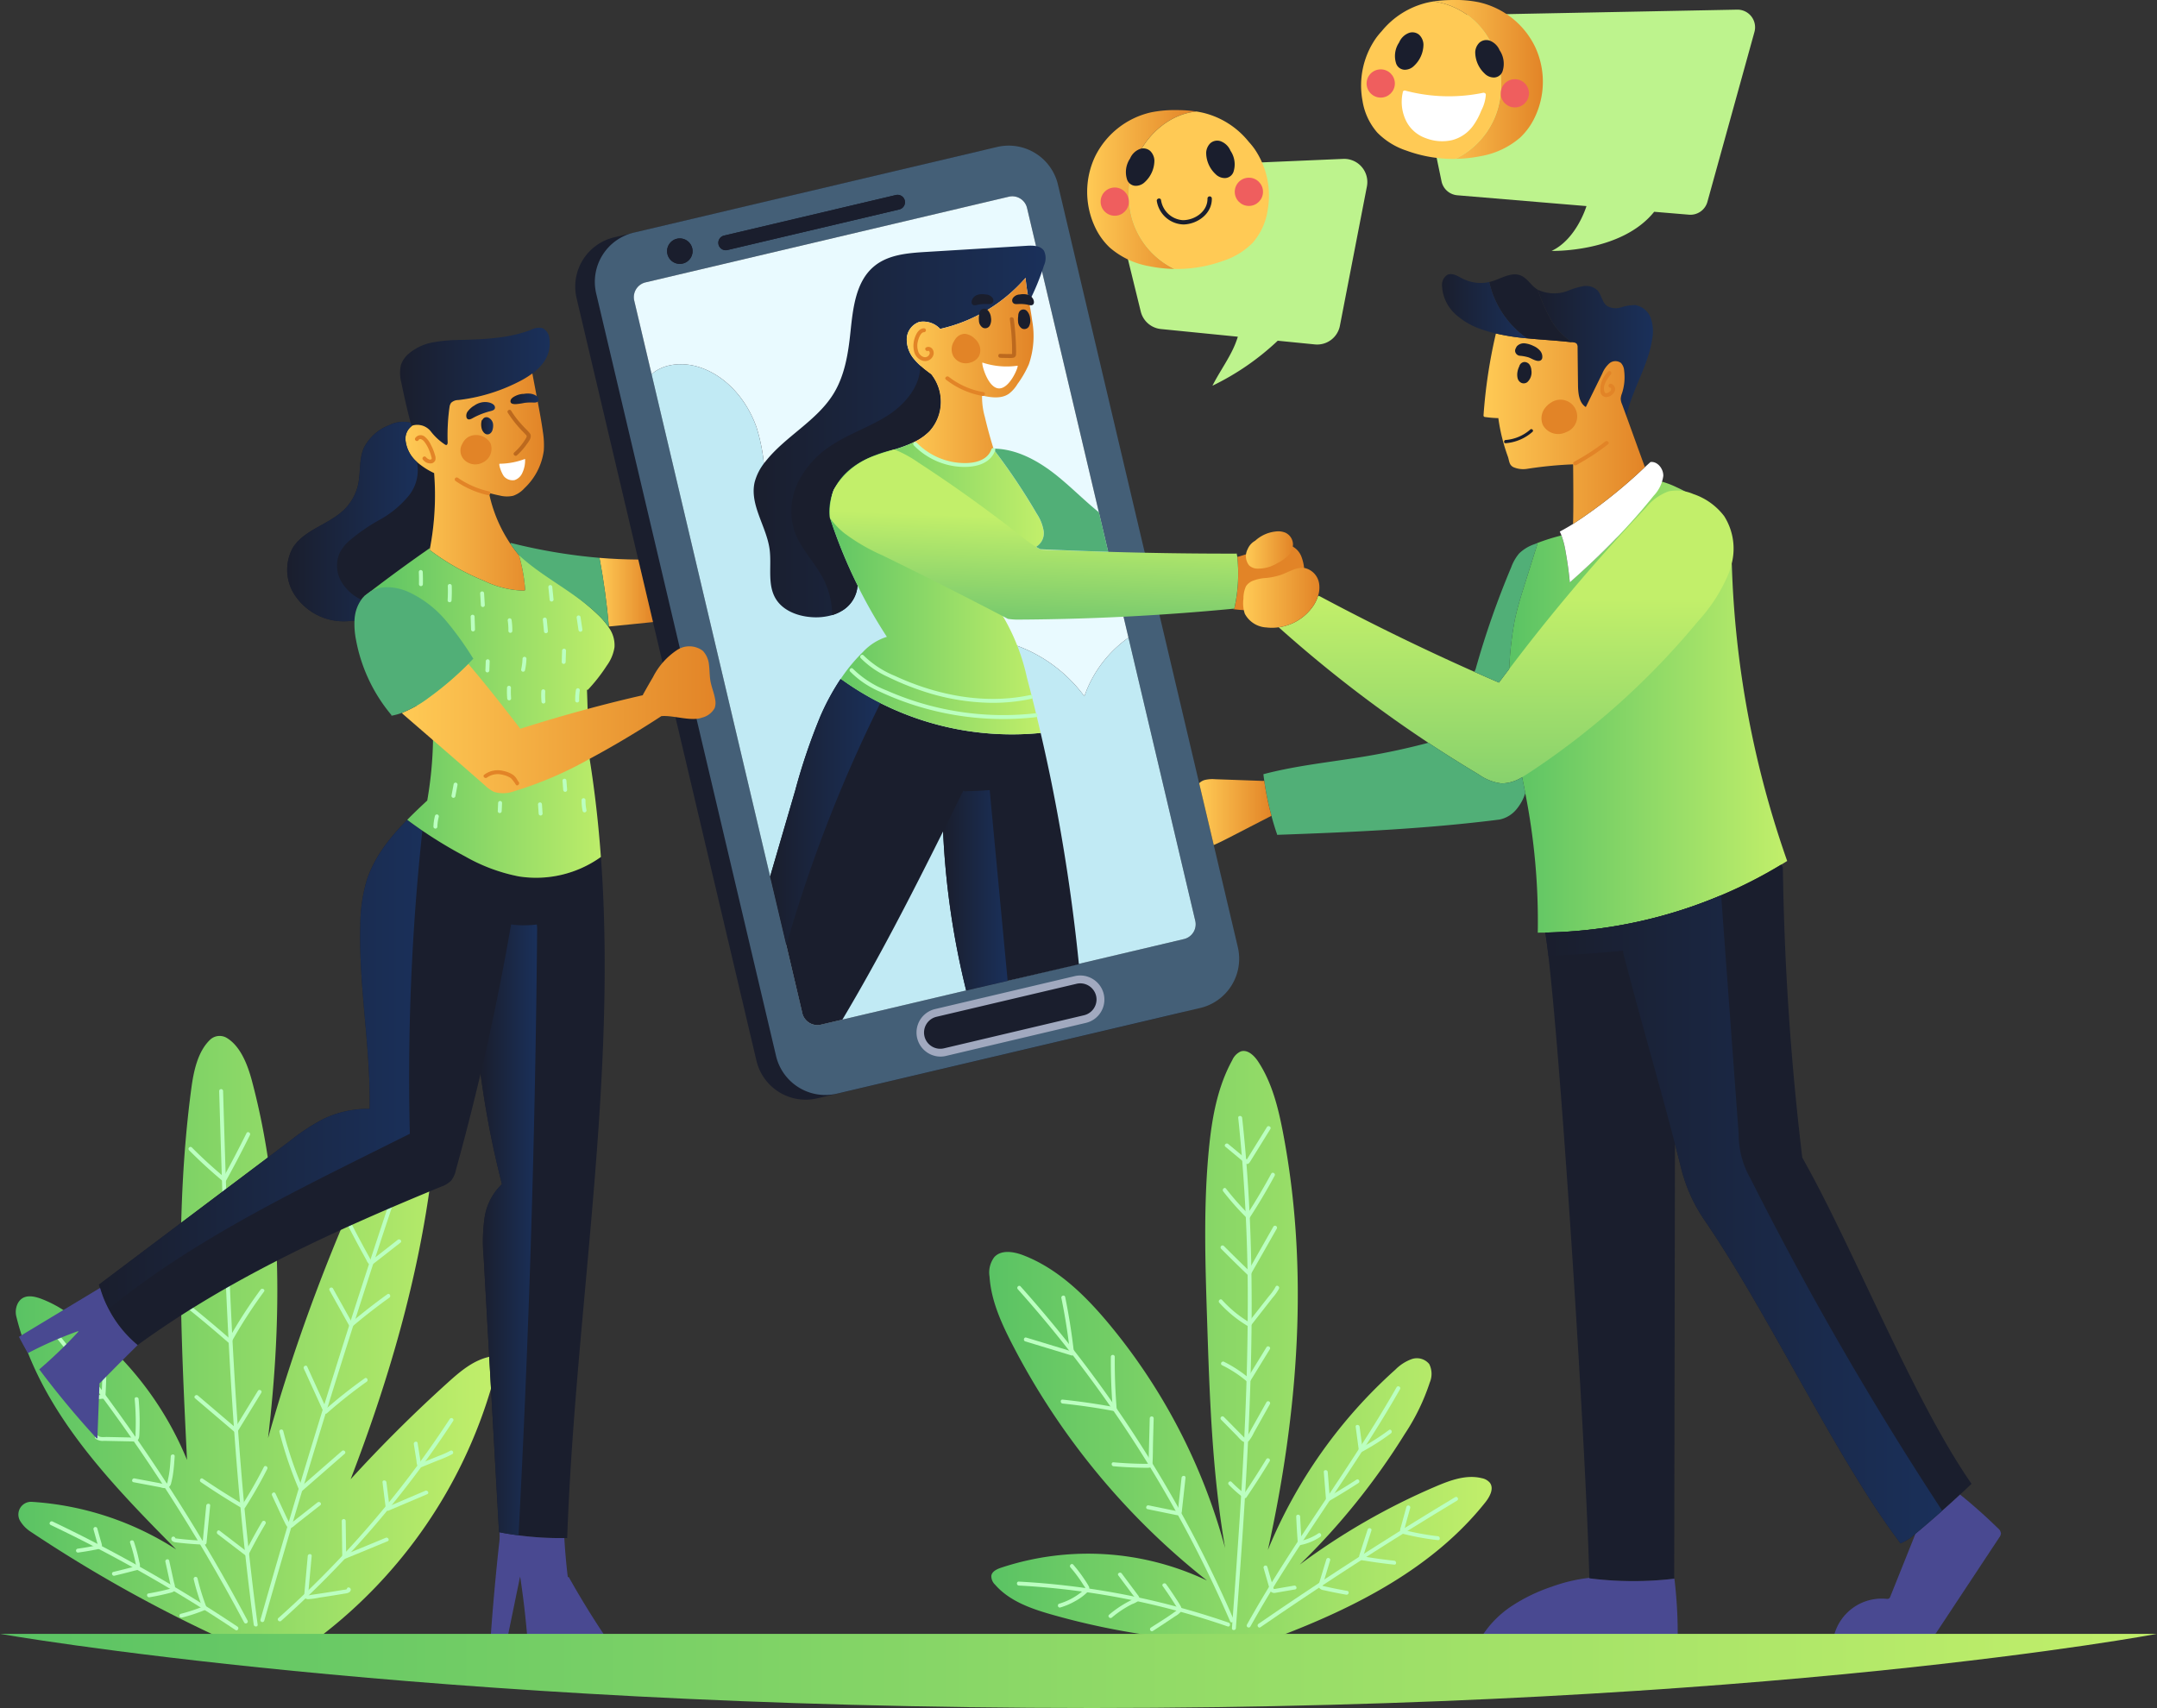 <svg xmlns="http://www.w3.org/2000/svg" xmlns:xlink="http://www.w3.org/1999/xlink" width="340.258" height="269.484" viewBox="0 0 340.258 269.484">
  <rect x="0" y="0" width="340.258" height="269.484" fill="#333333" stroke="none"/>
  <defs>
    <linearGradient id="linear-gradient" y1="0.5" x2="1" y2="0.5" gradientUnits="objectBoundingBox">
      <stop offset="0.003" stop-color="#5ac364"/>
      <stop offset="1" stop-color="#c2ef6a"/>
    </linearGradient>
    <linearGradient id="linear-gradient-3" y1="0.5" x2="1" y2="0.5" gradientUnits="objectBoundingBox">
      <stop offset="0.003" stop-color="#1a1e2d"/>
      <stop offset="0.997" stop-color="#1a305a"/>
    </linearGradient>
    <linearGradient id="linear-gradient-6" y1="0.5" x2="1" y2="0.5" gradientUnits="objectBoundingBox">
      <stop offset="0.003" stop-color="#ffca55"/>
      <stop offset="1" stop-color="#e28427"/>
    </linearGradient>
    <linearGradient id="linear-gradient-8" x1="0.396" y1="1.725" x2="0.515" y2="0.405" gradientUnits="objectBoundingBox">
      <stop offset="0.003" stop-color="#1d9c72"/>
      <stop offset="1" stop-color="#c2ef6a"/>
    </linearGradient>
    <linearGradient id="linear-gradient-10" x1="0.505" y1="2.152" x2="0.5" y2="0.372" xlink:href="#linear-gradient-8"/>
    <linearGradient id="linear-gradient-27" x1="0" y1="0.5" x2="1" y2="0.5" xlink:href="#linear-gradient-3"/>
  </defs>
  <g id="refer_img" transform="translate(-21.012 -251.5)">
    <g id="Group_42507" data-name="Group 42507" transform="translate(23.506 251.5)">
      <g id="Group_42475" data-name="Group 42475" transform="translate(0 163.445)">
        <g id="Group_42442" data-name="Group 42442" transform="translate(153.578 2.374)">
          <g id="Group_42415" data-name="Group 42415">
            <g id="Group_42414" data-name="Group 42414">
              <path id="Path_53204" data-name="Path 53204" d="M440.928,356.144c.689.906.006,2.19-.7,3.083-8.213,10.347-20.464,16.593-32.839,21.277H388.153v-.155a115.925,115.925,0,0,1-16.178-3.356c-3.343-.943-6.811-2.14-9.094-4.764a1.858,1.858,0,0,1-.589-1.408c.112-.689.875-1.042,1.538-1.265a43.647,43.647,0,0,1,32.479,2.022,114.08,114.08,0,0,1-30.8-37.436c-1.7-3.312-3.257-6.8-3.5-10.514a4.031,4.031,0,0,1,.769-3.1c1.11-1.172,3.039-.85,4.547-.273,5.465,2.1,9.8,6.358,13.541,10.855a93.237,93.237,0,0,1,18.3,35.333c-2.047-11.885-2.45-23.987-2.841-36.04-.292-8.945-.583-17.914.279-26.822.471-4.869,1.327-9.813,3.691-14.1a2.667,2.667,0,0,1,1.328-1.377c1.079-.366,2.115.627,2.742,1.569,2.2,3.325,3.182,7.295,3.933,11.215,4.162,21.729,2.394,44.265-2.382,65.864A78.045,78.045,0,0,1,426.029,338.3a6.982,6.982,0,0,1,2.568-1.656,2.513,2.513,0,0,1,2.773.782,3.456,3.456,0,0,1,.093,2.884,33.531,33.531,0,0,1-3.945,8.132,109.316,109.316,0,0,1-16.587,20.631,105.218,105.218,0,0,1,21.506-12.356c2.3-.98,4.814-1.892,7.233-1.284A2.193,2.193,0,0,1,440.928,356.144Z" transform="translate(-361.985 -288.025)" fill="url(#linear-gradient)"/>
            </g>
          </g>
          <g id="Group_42416" data-name="Group 42416" transform="translate(38.262 10.257)">
            <path id="Path_53205" data-name="Path 53205" d="M426.558,322.474c-.225-5.886-.637-11.765-1.28-17.62-.043-.393-.664-.395-.62,0a274.633,274.633,0,0,1,1.495,31.466c-.058,10.475-.568,20.941-1.241,31.392-.38,5.891-.811,11.778-1.243,17.666-.029.4.591.393.62,0,.771-10.5,1.54-21.008,2.015-31.53C426.776,343.4,426.958,332.929,426.558,322.474Z" transform="translate(-423.667 -304.56)" fill="#bbffc0"/>
          </g>
          <g id="Group_42417" data-name="Group 42417" transform="translate(40.594 52.908)">
            <path id="Path_53206" data-name="Path 53206" d="M451.067,373.469c-2.852,5.009-5.98,9.851-9.161,14.655-3.169,4.785-6.392,9.537-9.447,14.4-1.732,2.754-3.408,5.544-4.99,8.387a.31.31,0,0,0,.537.31c2.8-5.035,5.9-9.9,9.071-14.7,3.16-4.793,6.39-9.539,9.472-14.382,1.747-2.745,3.445-5.522,5.055-8.351A.31.31,0,0,0,451.067,373.469Z" transform="translate(-427.428 -373.317)" fill="#bbffc0"/>
          </g>
          <g id="Group_42418" data-name="Group 42418" transform="translate(42.309 70.356)">
            <path id="Path_53207" data-name="Path 53207" d="M461.353,401.493q-12.33,7.411-24.292,15.412-3.38,2.261-6.729,4.569c-.328.225-.022.766.307.539q11.847-8.161,24.078-15.743,3.457-2.143,6.943-4.238C462,401.825,461.7,401.287,461.353,401.493Z" transform="translate(-430.192 -401.447)" fill="#bbffc0"/>
          </g>
          <g id="Group_42419" data-name="Group 42419" transform="translate(4.4 37.053)">
            <path id="Path_53208" data-name="Path 53208" d="M403.2,400.393a195.2,195.2,0,0,0-24.777-41.934q-4.22-5.455-8.82-10.6c-.267-.3-.707.139-.442.435A194.73,194.73,0,0,1,396.8,388.368q3.144,6.061,5.858,12.333C402.819,401.067,403.356,400.756,403.2,400.393Z" transform="translate(-369.079 -347.758)" fill="#bbffc0"/>
          </g>
          <g id="Group_42420" data-name="Group 42420" transform="translate(4.347 83.724)">
            <path id="Path_53209" data-name="Path 53209" d="M402.388,429.468a120.678,120.678,0,0,0-25.608-5.842q-3.734-.433-7.49-.63c-.4-.022-.395.6,0,.62a119.95,119.95,0,0,1,25.906,4.251q3.55.992,7.033,2.2C402.608,430.2,402.764,429.6,402.388,429.468Z" transform="translate(-368.992 -422.996)" fill="#bbffc0"/>
          </g>
          <g id="Group_42421" data-name="Group 42421" transform="translate(5.447 38.594)">
            <path id="Path_53210" data-name="Path 53210" d="M377.275,350.467c-.081-.391-.679-.23-.6.161q.849,4.133,1.328,8.328l-6.861-2.085c-.382-.116-.538.484-.156.6l7.3,2.219a.312.312,0,0,0,.388-.3Q378.182,354.9,377.275,350.467Z" transform="translate(-370.766 -350.242)" fill="#bbffc0"/>
          </g>
          <g id="Group_42422" data-name="Group 42422" transform="translate(11.258 47.964)">
            <path id="Path_53211" data-name="Path 53211" d="M388.655,365.646a.31.31,0,0,0-.62,0q-.03,3.945.28,7.881-3.92-.719-7.885-1.135c-.4-.041-.391.579,0,.62q4.093.427,8.141,1.189a.314.314,0,0,0,.388-.3Q388.624,369.783,388.655,365.646Z" transform="translate(-380.135 -365.348)" fill="#bbffc0"/>
          </g>
          <g id="Group_42423" data-name="Group 42423" transform="translate(19.291 57.667)">
            <path id="Path_53212" data-name="Path 53212" d="M399.089,381.291q-.085,3.235-.168,6.47c0,.112.054.668-.019.736.084-.078-.206-.033-.263-.034l-.439,0q-.8-.009-1.609-.038-1.608-.06-3.212-.2c-.4-.034-.392.586,0,.62q1.786.153,3.577.21c.608.019,1.22.038,1.828.031.429-.006.7-.13.734-.592.076-1.171.061-2.355.092-3.529q.047-1.838.1-3.676A.31.31,0,0,0,399.089,381.291Z" transform="translate(-393.084 -380.99)" fill="#bbffc0"/>
          </g>
          <g id="Group_42424" data-name="Group 42424" transform="translate(24.731 67.039)">
            <path id="Path_53213" data-name="Path 53213" d="M407.437,396.4q-.276,2.517-.551,5.035c0,.03,0,.255-.03.269a1.4,1.4,0,0,1-.239-.052l-.6-.124-1.259-.258-2.518-.516c-.389-.08-.549.52-.156.6l2.847.583,1.424.292c.363.074.823.219,1.042-.19a1.524,1.524,0,0,0,.107-.553q.039-.36.079-.72.079-.719.158-1.438.161-1.466.321-2.933C408.1,396,407.479,396,407.437,396.4Z" transform="translate(-401.854 -396.099)" fill="#bbffc0"/>
          </g>
          <g id="Group_42425" data-name="Group 42425" transform="translate(10.811 80.95)">
            <path id="Path_53214" data-name="Path 53214" d="M384.237,421.961c-.217-.391-.468-.767-.718-1.138a23.223,23.223,0,0,0-1.684-2.2c-.262-.3-.7.135-.442.435a21.891,21.891,0,0,1,1.43,1.838q.319.461.614.937c.075.121.293.365.3.506s-.215.268-.306.349a10.217,10.217,0,0,1-3.8,2.09c-.382.115-.223.715.161.6a11.039,11.039,0,0,0,2.343-1,8.641,8.641,0,0,0,2.027-1.514A.7.7,0,0,0,384.237,421.961Z" transform="translate(-379.414 -418.524)" fill="#bbffc0"/>
          </g>
          <g id="Group_42426" data-name="Group 42426" transform="translate(18.786 82.309)">
            <path id="Path_53215" data-name="Path 53215" d="M396.949,424.313c-.286-.386-.574-.77-.862-1.154l-1.723-2.309c-.236-.316-.777-.012-.538.308l1.566,2.1.744,1c.067.09.369.394.375.5,0,.033.017.019-.1.047a1.529,1.529,0,0,0-.262.119,16.74,16.74,0,0,0-3.778,2.433c-.3.259.133.7.435.442a16.11,16.11,0,0,1,2.078-1.5q.541-.328,1.106-.612a3.6,3.6,0,0,0,1.016-.536C397.267,424.878,397.142,424.573,396.949,424.313Z" transform="translate(-392.271 -420.716)" fill="#bbffc0"/>
          </g>
          <g id="Group_42427" data-name="Group 42427" transform="translate(25.34 83.995)">
            <path id="Path_53216" data-name="Path 53216" d="M407.685,427.064a13.551,13.551,0,0,0-.721-1.167q-.761-1.184-1.584-2.327c-.231-.322-.772-.017-.539.307q.684.953,1.328,1.934.33.5.65,1.017c.1.163.213.324.3.494.105.2.038.3-.132.429-1.275.96-2.669,1.8-4.008,2.662-.334.216-.029.756.307.539q1.2-.776,2.388-1.568.566-.377,1.128-.759a3.01,3.01,0,0,0,.874-.691A.83.83,0,0,0,407.685,427.064Z" transform="translate(-402.836 -423.433)" fill="#bbffc0"/>
          </g>
          <g id="Group_42428" data-name="Group 42428" transform="translate(43.242 81.198)">
            <path id="Path_53217" data-name="Path 53217" d="M436.515,422.085l-1.782.306-.846.146c-.14.024-.284.058-.426.073-.119.012-.115.026-.172-.06a1.321,1.321,0,0,1-.1-.34q-.063-.219-.126-.438l-.253-.876q-.251-.876-.5-1.752a.31.31,0,0,0-.6.161l.579,2.015.277.964a1.693,1.693,0,0,0,.324.776.8.8,0,0,0,.725.151c.338-.053.675-.116,1.012-.174l2.048-.352C437.07,422.617,436.906,422.018,436.515,422.085Z" transform="translate(-431.696 -418.925)" fill="#bbffc0"/>
          </g>
          <g id="Group_42429" data-name="Group 42429" transform="translate(48.402 73.167)">
            <path id="Path_53218" data-name="Path 53218" d="M443.5,408.93a8.063,8.063,0,0,1-2.638,1.151c-.094-1.268-.174-2.536-.228-3.806-.017-.4-.638-.4-.621,0q.091,2.1.252,4.194a.316.316,0,0,0,.391.3,8.531,8.531,0,0,0,3.152-1.3C444.139,409.246,443.833,408.706,443.5,408.93Z" transform="translate(-440.014 -405.977)" fill="#bbffc0"/>
          </g>
          <g id="Group_42430" data-name="Group 42430" transform="translate(52.748 66.144)">
            <path id="Path_53219" data-name="Path 53219" d="M452.183,396.148q-2.084,1.357-4.237,2.6l-.3-3.8c-.032-.4-.653-.4-.621,0l.345,4.317a.314.314,0,0,0,.464.267q2.368-1.361,4.659-2.852C452.824,396.47,452.518,395.931,452.183,396.148Z" transform="translate(-447.021 -394.656)" fill="#bbffc0"/>
          </g>
          <g id="Group_42431" data-name="Group 42431" transform="translate(57.783 59.005)">
            <path id="Path_53220" data-name="Path 53220" d="M460.384,383.95a36.811,36.811,0,0,1-4.2,2.7q-.213-1.606-.427-3.212c-.052-.39-.674-.393-.621,0l.493,3.7a.314.314,0,0,0,.463.267,36.862,36.862,0,0,0,4.594-2.925C461.008,384.253,460.7,383.712,460.384,383.95Z" transform="translate(-455.138 -383.146)" fill="#bbffc0"/>
          </g>
          <g id="Group_42432" data-name="Group 42432" transform="translate(51.934 79.997)">
            <path id="Path_53221" data-name="Path 53221" d="M450.221,422.179q-1.051-.185-2.1-.4-.5-.1-.994-.213-.248-.054-.5-.111c-.075-.017-.28-.044-.313-.106a1.957,1.957,0,0,1,.134-.425l.148-.488.31-1.024.621-2.048c.116-.382-.484-.538-.6-.156q-.354,1.171-.71,2.34-.17.56-.34,1.122c-.094.311-.281.687-.1,1a.994.994,0,0,0,.692.386c.4.092.794.177,1.192.261q1.194.252,2.4.463C450.455,422.848,450.615,422.249,450.221,422.179Z" transform="translate(-445.708 -416.988)" fill="#bbffc0"/>
          </g>
          <g id="Group_42433" data-name="Group 42433" transform="translate(58.317 75.292)">
            <path id="Path_53222" data-name="Path 53222" d="M461.537,414.535q-2.376-.252-4.734-.65c-.047-.008-.111-.012-.17-.022a.8.8,0,0,0,.036-.118q.087-.269.174-.538l.378-1.175q.362-1.127.725-2.253c.122-.38-.478-.536-.6-.156l-.82,2.547q-.2.636-.41,1.273c-.112.347-.26.777.174.964a2.48,2.48,0,0,0,.561.113q.332.055.664.107.663.105,1.329.2,1.345.188,2.7.331C461.936,415.2,461.931,414.576,461.537,414.535Z" transform="translate(-455.998 -409.403)" fill="#bbffc0"/>
          </g>
          <g id="Group_42434" data-name="Group 42434" transform="translate(64.781 71.716)">
            <path id="Path_53223" data-name="Path 53223" d="M472.388,408.483a39.884,39.884,0,0,1-4.579-.792q-.268-.063-.535-.129a.947.947,0,0,1-.247-.063c-.055-.015-.045-.013.029.007l.03-.105a3.151,3.151,0,0,0,.161-.582l.146-.529.631-2.273a.31.31,0,0,0-.6-.156q-.352,1.268-.7,2.537-.087.317-.176.635a1.9,1.9,0,0,0-.124.565c.023.415.421.5.751.578a40.909,40.909,0,0,0,5.22.927C472.787,409.148,472.782,408.527,472.388,408.483Z" transform="translate(-466.42 -403.638)" fill="#bbffc0"/>
          </g>
          <g id="Group_42435" data-name="Group 42435" transform="translate(37.68 64.269)">
            <path id="Path_53224" data-name="Path 53224" d="M428.723,391.782q-1.661,2.735-3.452,5.389a18.711,18.711,0,0,1-2.012-1.8c-.278-.288-.719.148-.442.435a19.531,19.531,0,0,0,2.371,2.087.315.315,0,0,0,.424-.114q1.894-2.8,3.649-5.687C429.468,391.75,428.93,391.44,428.723,391.782Z" transform="translate(-422.729 -391.634)" fill="#bbffc0"/>
          </g>
          <g id="Group_42436" data-name="Group 42436" transform="translate(36.459 55.265)">
            <path id="Path_53225" data-name="Path 53225" d="M428.008,377.271l-2.85,5.086a2.922,2.922,0,0,1-.314.521c-.183.207-.337-.025-.482-.173l-1.006-1.02-2.063-2.091a.31.31,0,0,0-.442.435l2.415,2.448c.5.5,1.269,1.646,2.01.848a6.249,6.249,0,0,0,.737-1.224l.844-1.507,1.689-3.014A.31.31,0,0,0,428.008,377.271Z" transform="translate(-420.76 -377.118)" fill="#bbffc0"/>
          </g>
          <g id="Group_42437" data-name="Group 42437" transform="translate(36.539 46.602)">
            <path id="Path_53226" data-name="Path 53226" d="M428.056,363.3l-2.912,4.743a19.67,19.67,0,0,0-3.785-2.453c-.356-.176-.669.36-.31.537A19.081,19.081,0,0,1,425,368.72a.315.315,0,0,0,.489-.063l3.1-5.049C428.8,363.268,428.265,362.959,428.056,363.3Z" transform="translate(-420.889 -363.152)" fill="#bbffc0"/>
          </g>
          <g id="Group_42438" data-name="Group 42438" transform="translate(36.191 37.038)">
            <path id="Path_53227" data-name="Path 53227" d="M429.286,347.9a7.771,7.771,0,0,1-1.044,1.476l-1.1,1.4-2.093,2.678a18.6,18.6,0,0,1-4.2-3.472c-.267-.3-.708.14-.442.436a19.18,19.18,0,0,0,4.554,3.716.313.313,0,0,0,.373-.047l2.338-2.992,1.145-1.465a7.5,7.5,0,0,0,1-1.424C429.989,347.845,429.453,347.532,429.286,347.9Z" transform="translate(-420.329 -347.733)" fill="#bbffc0"/>
          </g>
          <g id="Group_42439" data-name="Group 42439" transform="translate(36.449 27.578)">
            <path id="Path_53228" data-name="Path 53228" d="M429.088,332.636l-3.908,6.87q-1.97-1.9-3.9-3.839a.311.311,0,0,0-.442.435q2.074,2.086,4.193,4.126a.314.314,0,0,0,.49-.063l4.106-7.219A.31.31,0,0,0,429.088,332.636Z" transform="translate(-420.746 -332.484)" fill="#bbffc0"/>
          </g>
          <g id="Group_42440" data-name="Group 42440" transform="translate(36.813 19.211)">
            <path id="Path_53229" data-name="Path 53229" d="M428.979,319.149q-1.729,3.2-3.7,6.257a42.662,42.662,0,0,1-3.43-3.9c-.244-.315-.684.124-.442.435a42.871,42.871,0,0,0,3.705,4.183.315.315,0,0,0,.49-.063q2.092-3.22,3.918-6.6C429.7,319.108,429.169,318.8,428.979,319.149Z" transform="translate(-421.332 -318.994)" fill="#bbffc0"/>
          </g>
          <g id="Group_42441" data-name="Group 42441" transform="translate(37.128 11.859)">
            <path id="Path_53230" data-name="Path 53230" d="M428.493,307.29l-1.667,2.69-.834,1.345-.382.617-.208.336-.084.136c-.09-.072-.179-.167-.241-.218l-.4-.331-.747-.621-1.545-1.283c-.3-.253-.749.181-.442.435l2.193,1.821.6.5a2.374,2.374,0,0,0,.435.347c.4.191.593-.187.77-.473l3.092-4.988C429.241,307.26,428.7,306.951,428.493,307.29Z" transform="translate(-421.84 -307.143)" fill="#bbffc0"/>
          </g>
        </g>
        <g id="Group_42474" data-name="Group 42474">
          <g id="Group_42444" data-name="Group 42444">
            <g id="Group_42443" data-name="Group 42443">
              <path id="Path_53231" data-name="Path 53231" d="M189.284,334.791c.986,1.3.633,3.133.18,4.7a76.686,76.686,0,0,1-27.058,39.483v.074H146.377a220.633,220.633,0,0,1-29.744-16.7,5.167,5.167,0,0,1-1.514-1.576l-.019-.025a2,2,0,0,1,1.805-3.04,47.557,47.557,0,0,1,22.79,7.506c-10.576-10.675-21.568-22.046-25.2-36.691a3.025,3.025,0,0,1,.174-2.035c.85-1.749,2.736-1.216,3.995-.713a18.719,18.719,0,0,1,3.281,1.706A51.713,51.713,0,0,1,141.408,351.1c-.961-19.54-1.917-39.2.676-58.588.366-2.754,1.011-5.812,2.922-7.673a2.188,2.188,0,0,1,2.68-.323c2.152,1.309,3.275,4.193,3.964,6.774,4.857,18.28,4.758,37.566,2.543,56.355a288.447,288.447,0,0,1,17.548-46.411,30.93,30.93,0,0,1,4.907-7.928c.577-.614,1.464-1.228,2.2-.806a1.921,1.921,0,0,1,.738,1.154c1.259,3.97.918,8.256.4,12.388-2.078,16.5-6.8,32.578-12.766,48.1q7.295-8,15.34-15.26C184.526,337.1,186.672,335.287,189.284,334.791Z" transform="translate(-114.401 -284.197)" fill="url(#linear-gradient)"/>
            </g>
          </g>
          <g id="Group_42445" data-name="Group 42445" transform="translate(32.078 8.405)">
            <path id="Path_53232" data-name="Path 53232" d="M168.947,349.447c-.754-10.964-1.237-21.945-1.623-32.927q-.326-9.237-.589-18.475a.31.31,0,0,0-.62,0c.332,10.986.664,21.973,1.169,32.952s1.184,21.941,2.207,32.879q.86,9.195,2.076,18.352c.052.39.673.392.62,0C170.725,371.343,169.7,360.4,168.947,349.447Z" transform="translate(-166.114 -297.748)" fill="#bbffc0"/>
          </g>
          <g id="Group_42446" data-name="Group 42446" transform="translate(38.58 16.994)">
            <path id="Path_53233" data-name="Path 53233" d="M200.011,311.81q-2.479,7.259-4.884,14.544-2.393,7.248-4.711,14.521-2.331,7.309-4.585,14.641-2.244,7.3-4.414,14.614-2.18,7.354-4.285,14.732-.261.917-.522,1.836a.31.31,0,0,0,.6.156q2.1-7.379,4.266-14.737,2.161-7.322,4.395-14.62,2.246-7.335,4.567-14.647,2.309-7.276,4.693-14.527,2.395-7.288,4.865-14.551.307-.9.615-1.806C200.74,311.588,200.14,311.433,200.011,311.81Z" transform="translate(-176.596 -311.593)" fill="#bbffc0"/>
          </g>
          <g id="Group_42447" data-name="Group 42447" transform="translate(41.324 60.294)">
            <path id="Path_53234" data-name="Path 53234" d="M208.146,381.54A157.041,157.041,0,0,1,187.733,406.7q-3.216,3.219-6.614,6.248c-.3.267.139.707.436.442a157.9,157.9,0,0,0,21.9-24.01q2.725-3.687,5.232-7.527C208.9,381.516,208.365,381.207,208.146,381.54Z" transform="translate(-181.019 -381.397)" fill="#bbffc0"/>
          </g>
          <g id="Group_42448" data-name="Group 42448" transform="translate(4.804 45.195)">
            <path id="Path_53235" data-name="Path 53235" d="M153.9,404.105q-5.179-9.748-11.1-19.077t-12.541-18.161q-3.7-4.933-7.6-9.7c-.253-.309-.692.129-.442.436q6.965,8.511,13.262,17.541,6.269,9,11.836,18.46,3.141,5.341,6.048,10.814C153.552,404.766,154.091,404.457,153.9,404.105Z" transform="translate(-122.145 -357.056)" fill="#bbffc0"/>
          </g>
          <g id="Group_42449" data-name="Group 42449" transform="translate(5.331 76.585)">
            <path id="Path_53236" data-name="Path 53236" d="M152.626,424.273a234.581,234.581,0,0,0-22.495-13.267q-3.307-1.709-6.667-3.312c-.358-.171-.671.365-.31.538a234.416,234.416,0,0,1,22.905,12.544q3.161,1.968,6.256,4.035C152.648,425.033,152.957,424.494,152.626,424.273Z" transform="translate(-122.994 -407.661)" fill="#bbffc0"/>
          </g>
          <g id="Group_42450" data-name="Group 42450" transform="translate(27.231 15.179)">
            <path id="Path_53237" data-name="Path 53237" d="M167.462,308.826q-1.719,3.478-3.594,6.876c-1.745-1.467-3.429-3-5.036-4.623a.311.311,0,0,0-.442.436q2.555,2.573,5.346,4.894a.315.315,0,0,0,.489-.063q1.969-3.562,3.773-7.21C168.175,308.78,167.64,308.467,167.462,308.826Z" transform="translate(-158.3 -308.667)" fill="#bbffc0"/>
          </g>
          <g id="Group_42451" data-name="Group 42451" transform="translate(27.943 27.337)">
            <path id="Path_53238" data-name="Path 53238" d="M168.84,328.412a75.615,75.615,0,0,0-3.966,7.036q-2.352-2.313-4.881-4.435c-.3-.254-.748.18-.442.435q2.7,2.251,5.189,4.729a.313.313,0,0,0,.49-.063,75.621,75.621,0,0,1,4.147-7.392C169.592,328.385,169.055,328.076,168.84,328.412Z" transform="translate(-159.448 -328.267)" fill="#bbffc0"/>
          </g>
          <g id="Group_42452" data-name="Group 42452" transform="translate(27.106 39.895)">
            <path id="Path_53239" data-name="Path 53239" d="M169.607,348.646a74.99,74.99,0,0,0-4.957,7.654q-2.953-2.575-6-5.035c-.308-.248-.752.186-.442.436q3.208,2.58,6.307,5.294a.314.314,0,0,0,.489-.063,75.112,75.112,0,0,1,5.145-7.977C170.381,348.636,169.842,348.329,169.607,348.646Z" transform="translate(-158.098 -348.513)" fill="#bbffc0"/>
          </g>
          <g id="Group_42453" data-name="Group 42453" transform="translate(28.179 55.857)">
            <path id="Path_53240" data-name="Path 53240" d="M169.833,374.392l-3.544,5.783-5.918-5.043c-.3-.257-.746.177-.442.436l6.214,5.295a.315.315,0,0,0,.489-.063l3.737-6.1C170.578,374.361,170.041,374.052,169.833,374.392Z" transform="translate(-159.828 -374.245)" fill="#bbffc0"/>
          </g>
          <g id="Group_42454" data-name="Group 42454" transform="translate(45.403 52.025)">
            <path id="Path_53241" data-name="Path 53241" d="M197.237,370.061q-3.147,2.237-6.06,4.778l-3.013-6.609c-.166-.364-.7-.053-.539.308l3.172,6.957a.313.313,0,0,0,.488.068,76.775,76.775,0,0,1,6.26-4.962C197.868,370.37,197.563,369.829,197.237,370.061Z" transform="translate(-187.594 -368.067)" fill="#bbffc0"/>
          </g>
          <g id="Group_42455" data-name="Group 42455" transform="translate(49.45 39.688)">
            <path id="Path_53242" data-name="Path 53242" d="M203.289,349.246q-2.9,2.079-5.637,4.382l-2.953-5.295a.31.31,0,0,0-.538.307l3.13,5.614a.314.314,0,0,0,.487.067q2.817-2.386,5.818-4.536C203.918,349.554,203.613,349.013,203.289,349.246Z" transform="translate(-194.119 -348.179)" fill="#bbffc0"/>
          </g>
          <g id="Group_42456" data-name="Group 42456" transform="translate(52.486 29.692)">
            <path id="Path_53243" data-name="Path 53243" d="M206.777,334.542l-2.3,1.8-1.119.875c-.2.153-.393.306-.589.461l-.118.092c-.047.071-.078.065-.1-.017a1.394,1.394,0,0,1-.184-.33q-1.433-2.576-2.785-5.2c-.184-.355-.721-.047-.538.308q.78,1.511,1.586,3.009.413.765.832,1.527.182.331.366.661a2.079,2.079,0,0,0,.4.628c.357.287.683-.014.97-.238l1.3-1.014,2.71-2.118C207.527,334.738,207.088,334.3,206.777,334.542Z" transform="translate(-199.014 -332.064)" fill="#bbffc0"/>
          </g>
          <g id="Group_42457" data-name="Group 42457" transform="translate(58.591 18.163)">
            <path id="Path_53244" data-name="Path 53244" d="M214.627,314.166a26.458,26.458,0,0,0-3.281,2.288,3.712,3.712,0,0,0-.353.293.489.489,0,0,0-.042.05v-.007a1.458,1.458,0,0,1-.118-.225q-.247-.481-.488-.966-.478-.97-.921-1.958c-.164-.365-.7-.054-.539.308q.5,1.11,1.041,2.2c.221.442.594,1.646,1.3,1.206a9.918,9.918,0,0,0,.837-.683q.448-.355.911-.689.953-.684,1.963-1.278A.31.31,0,0,0,214.627,314.166Z" transform="translate(-208.856 -313.478)" fill="#bbffc0"/>
          </g>
          <g id="Group_42458" data-name="Group 42458" transform="translate(41.574 62.107)">
            <path id="Path_53245" data-name="Path 53245" d="M191.294,387.7l-6.338,5.528a61.472,61.472,0,0,1-2.923-8.688.31.31,0,0,0-.6.161,62.4,62.4,0,0,0,3.131,9.2.314.314,0,0,0,.488.067l6.678-5.825C192.031,387.882,191.593,387.441,191.294,387.7Z" transform="translate(-181.422 -384.321)" fill="#bbffc0"/>
          </g>
          <g id="Group_42459" data-name="Group 42459" transform="translate(29.049 67.859)">
            <path id="Path_53246" data-name="Path 53246" d="M171.311,393.751q-1.526,3-3.332,5.846-3.21-1.9-6.3-4c-.331-.225-.639.314-.31.537q3.208,2.184,6.554,4.154a.315.315,0,0,0,.424-.114q1.9-2.969,3.5-6.116C172.028,393.707,171.492,393.394,171.311,393.751Z" transform="translate(-161.231 -393.593)" fill="#bbffc0"/>
          </g>
          <g id="Group_42460" data-name="Group 42460" transform="translate(24.53 73.814)">
            <path id="Path_53247" data-name="Path 53247" d="M159.456,403.491q-.27,2.76-.54,5.52c-.7-.03-1.4-.068-2.1-.126q-.578-.047-1.155-.109-.289-.031-.577-.064l-.288-.034-.15-.019c-.035-.017-.054-.015-.068-.007a.313.313,0,0,0-.61-.056c-.126.419.291.629.636.678.486.068.976.116,1.464.164q1.56.152,3.126.21a.318.318,0,0,0,.308-.312q.287-2.924.573-5.848C160.116,403.091,159.495,403.1,159.456,403.491Z" transform="translate(-153.946 -403.193)" fill="#bbffc0"/>
          </g>
          <g id="Group_42461" data-name="Group 42461" transform="translate(18.347 66.035)">
            <path id="Path_53248" data-name="Path 53248" d="M150.072,390.952c-.054.827-.1,1.656-.22,2.476-.055.384-.122.767-.208,1.145-.054.238-.089.807-.416.777-.387-.035-.782-.146-1.164-.218l-1.234-.233-2.469-.465c-.39-.074-.55.526-.156.6l2.821.531,1.411.266a2.042,2.042,0,0,0,1.2.073,1.114,1.114,0,0,0,.51-.782,12.363,12.363,0,0,0,.28-1.367c.141-.931.2-1.87.265-2.809C150.718,390.55,150.1,390.555,150.072,390.952Z" transform="translate(-143.977 -390.652)" fill="#bbffc0"/>
          </g>
          <g id="Group_42462" data-name="Group 42462" transform="translate(12.478 57.005)">
            <path id="Path_53249" data-name="Path 53249" d="M141.409,376.391c-.037-.395-.658-.4-.62,0q.14,1.523.166,3.052.012.78-.007,1.559-.009.375-.025.749c-.006.145.04.509-.063.634-.125.15-.5.066-.676.062l-.747-.016-1.492-.031-1.493-.031c-.386-.008-1.083.107-1.4-.177-.295-.267-.738.167-.442.436a1.9,1.9,0,0,0,1.344.35l1.741.037,1.866.038c.29.006.581.013.871.018a1.372,1.372,0,0,0,.66-.087c.419-.213.422-.7.442-1.113q.044-.935.043-1.871Q141.578,378.195,141.409,376.391Z" transform="translate(-134.516 -376.095)" fill="#bbffc0"/>
          </g>
          <g id="Group_42463" data-name="Group 42463" transform="translate(8.495 50.896)">
            <path id="Path_53250" data-name="Path 53250" d="M133.268,366.549c.018,1.813-.032,3.626-.139,5.435-1.575.147-3.154.246-4.736.287a.31.31,0,0,0,0,.62q2.521-.065,5.031-.31a.319.319,0,0,0,.308-.311q.181-2.858.152-5.724A.31.31,0,0,0,133.268,366.549Z" transform="translate(-128.095 -366.247)" fill="#bbffc0"/>
          </g>
          <g id="Group_42464" data-name="Group 42464" transform="translate(45.506 81.762)">
            <path id="Path_53251" data-name="Path 53251" d="M194.486,421.491c-.017.123-.5.141-.586.156l-.78.13q-.781.127-1.561.25t-1.563.239l-.782.115-.391.056a1.357,1.357,0,0,1-.43.056.048.048,0,0,0-.028,0c0-.043,0-.086.009-.129.011-.133.024-.266.036-.4l.073-.8q.073-.8.145-1.6l.3-3.265c.036-.4-.585-.392-.62,0l-.362,4-.169,1.866c-.042.463.007.941.584.948a11.735,11.735,0,0,0,1.8-.25q.913-.137,1.824-.28.976-.154,1.95-.317c.406-.068,1.086-.092,1.156-.621C195.139,421.257,194.539,421.095,194.486,421.491Z" transform="translate(-187.761 -416.006)" fill="#bbffc0"/>
          </g>
          <g id="Group_42465" data-name="Group 42465" transform="translate(51.417 76.238)">
            <path id="Path_53252" data-name="Path 53252" d="M204.222,410.05q-3.114,1.3-6.238,2.572l-.073-5.223a.31.31,0,0,0-.62,0l.079,5.68c0,.179.2.376.391.3q3.389-1.384,6.768-2.79C204.9,410.435,204.586,409.9,204.222,410.05Z" transform="translate(-197.291 -407.101)" fill="#bbffc0"/>
          </g>
          <g id="Group_42466" data-name="Group 42466" transform="translate(57.843 70.135)">
            <path id="Path_53253" data-name="Path 53253" d="M214.4,398.895,208.74,401.3q-.234-1.872-.468-3.745c-.049-.391-.67-.393-.62,0l.523,4.186a.316.316,0,0,0,.464.267l6.072-2.579C215.079,399.278,214.767,398.741,214.4,398.895Z" transform="translate(-207.649 -397.262)" fill="#bbffc0"/>
          </g>
          <g id="Group_42467" data-name="Group 42467" transform="translate(62.78 64.019)">
            <path id="Path_53254" data-name="Path 53254" d="M221.381,388.828a13.453,13.453,0,0,1-1.839.823l-2.02.821-.466.19c-.086.035-.172.071-.259.1-.029.012-.058.024-.087.034h0a2.134,2.134,0,0,1-.064-.459l-.089-.553-.345-2.159c-.063-.394-.661-.23-.6.161l.4,2.491c.051.323.027.857.319,1.071s.61.021.886-.091l2.279-.926a16.185,16.185,0,0,0,2.193-.967A.31.31,0,0,0,221.381,388.828Z" transform="translate(-215.609 -387.402)" fill="#bbffc0"/>
          </g>
          <g id="Group_42468" data-name="Group 42468" transform="translate(9.498 77.491)">
            <path id="Path_53255" data-name="Path 53255" d="M133.789,411.924c-.055-.288-.158-.574-.237-.857q-.241-.863-.481-1.724a.31.31,0,0,0-.6.16l.417,1.493q.106.382.213.762l.046.166.01.034c-.073.02-.163.047-.182.051q-1.466.316-2.954.518a.321.321,0,0,0-.308.312.311.311,0,0,0,.312.308c.579-.078,1.156-.166,1.731-.268.286-.05.571-.1.855-.162a6.776,6.776,0,0,0,.8-.174A.517.517,0,0,0,133.789,411.924Z" transform="translate(-129.713 -409.122)" fill="#bbffc0"/>
          </g>
          <g id="Group_42469" data-name="Group 42469" transform="translate(15.174 79.586)">
            <path id="Path_53256" data-name="Path 53256" d="M143.176,415.94q-.111-.561-.248-1.118-.261-1.066-.61-2.108c-.126-.377-.726-.219-.6.161.2.6.383,1.213.541,1.83q.119.462.22.929c.034.156.066.311.1.467.018.09.117.355.08.444-.02.047-.192.078-.252.094l-.473.126q-.449.118-.9.233-.971.249-1.947.48c-.389.092-.228.692.161.6q1.094-.261,2.184-.541.544-.141,1.088-.285a.984.984,0,0,0,.693-.409A1.41,1.41,0,0,0,143.176,415.94Z" transform="translate(-138.862 -412.498)" fill="#bbffc0"/>
          </g>
          <g id="Group_42470" data-name="Group 42470" transform="translate(20.699 82.578)">
            <path id="Path_53257" data-name="Path 53257" d="M152.032,421.02q-.126-.57-.251-1.141l-.512-2.333c-.086-.391-.685-.229-.6.16q.438,2,.876,3.993c.009.04.053.145.04.183-.017.054-.071.056-.132.076-.164.052-.336.089-.5.131q-.479.121-.962.23-.991.222-1.992.392c-.394.067-.231.666.161.6q1.129-.193,2.246-.45c.372-.086.743-.176,1.112-.275.3-.079.6-.189.68-.522A2.641,2.641,0,0,0,152.032,421.02Z" transform="translate(-147.77 -417.322)" fill="#bbffc0"/>
          </g>
          <g id="Group_42471" data-name="Group 42471" transform="translate(25.813 85.35)">
            <path id="Path_53258" data-name="Path 53258" d="M160.292,426.618a36.452,36.452,0,0,1-1.427-4.6.31.31,0,0,0-.6.16,36.335,36.335,0,0,0,1.331,4.343,26.336,26.336,0,0,1-3.36,1.094.31.31,0,0,0,.16.6,27.156,27.156,0,0,0,3.749-1.244A.309.309,0,0,0,160.292,426.618Z" transform="translate(-156.015 -421.79)" fill="#bbffc0"/>
          </g>
          <g id="Group_42472" data-name="Group 42472" transform="translate(31.719 76.511)">
            <path id="Path_53259" data-name="Path 53259" d="M172.662,407.691q-1.332,2.259-2.531,4.593l-4.155-3.18c-.316-.241-.623.3-.31.537l4.414,3.378a.311.311,0,0,0,.424-.114q1.273-2.493,2.7-4.9A.31.31,0,0,0,172.662,407.691Z" transform="translate(-165.535 -407.541)" fill="#bbffc0"/>
          </g>
          <g id="Group_42473" data-name="Group 42473" transform="translate(40.382 72.029)">
            <path id="Path_53260" data-name="Path 53260" d="M186.717,401.886l-2.205,1.731-1.047.822-.551.432-.275.217c-.043.034-.215.2-.228.2,0,.05-.019.041-.042-.025s-.069-.11-.1-.167c-.044-.074-.087-.151-.128-.227-.1-.191-.2-.386-.294-.583-.2-.415-.389-.834-.582-1.251l-1.19-2.559c-.169-.363-.707-.052-.539.307l1.368,2.943c.207.447.407.9.636,1.335.163.309.379.869.793.889.374.018.747-.426,1.019-.639l1.268-.995,2.536-1.989C187.467,402.082,187.028,401.642,186.717,401.886Z" transform="translate(-179.501 -400.315)" fill="#bbffc0"/>
          </g>
        </g>
      </g>
      <g id="Group_42483" data-name="Group 42483" transform="translate(88.245 22.975)">
        <g id="Group_42478" data-name="Group 42478" transform="translate(0 0.744)">
          <g id="Group_42477" data-name="Group 42477">
            <g id="Group_42476" data-name="Group 42476">
              <path id="Path_53261" data-name="Path 53261" d="M352.16,195l-39.687,9.36-17.623,4.156a7.986,7.986,0,0,1-9.6-5.93L256.875,82.27a7.986,7.986,0,0,1,5.93-9.6l6.234-1.47,51.076-12.046a7.986,7.986,0,0,1,9.6,5.93L358.09,185.4A7.986,7.986,0,0,1,352.16,195Z" transform="translate(-256.66 -58.943)" fill="#1a1e2d"/>
            </g>
          </g>
        </g>
        <g id="Group_42482" data-name="Group 42482" transform="translate(3.092)">
          <g id="Group_42481" data-name="Group 42481">
            <g id="Group_42480" data-name="Group 42480">
              <path id="Path_53262" data-name="Path 53262" d="M270.6,93.806l23.8,100.862a2.4,2.4,0,0,0,2.878,1.78l57.31-13.516a2.4,2.4,0,0,0,1.78-2.878l-10.539-44.674-16-67.793a2.393,2.393,0,0,0-2.878-1.78l-57.3,13.516a2.4,2.4,0,0,0-1.78,2.884Zm92.475,90.4a7.986,7.986,0,0,1-5.93,9.6l-57.31,13.516a7.986,7.986,0,0,1-9.6-5.93L261.859,81.071a7.986,7.986,0,0,1,5.93-9.6L325.1,57.959a7.986,7.986,0,0,1,9.6,5.93Zm-21.667,8.269a3.185,3.185,0,0,0-3.908-3.089l-22.064,5.2a3.177,3.177,0,1,0,1.458,6.184l22.064-5.211A3.182,3.182,0,0,0,341.407,192.472Zm-30.835-125.8a1.355,1.355,0,0,0-.031-.267,1.173,1.173,0,0,0-1.408-.868l-27.107,6.4a1.173,1.173,0,0,0-.9,1.141,1.355,1.355,0,0,0,.031.267,1.172,1.172,0,0,0,1.408.868l27.107-6.4A1.178,1.178,0,0,0,310.571,66.674Zm-33.509,7.717a1.937,1.937,0,0,0-.056-.459,2.013,2.013,0,0,0-1.96-1.545,1.877,1.877,0,0,0-.453.05,2.018,2.018,0,0,0-1.551,1.96,1.976,1.976,0,0,0,.056.459,2.009,2.009,0,0,0,3.964-.465Z" transform="translate(-261.644 -57.744)" fill="#445f77"/>
              <path id="Path_53263" data-name="Path 53263" d="M361.844,201.167a2.4,2.4,0,0,1-1.78,2.878l-57.31,13.516a2.4,2.4,0,0,1-2.878-1.78L276.08,114.92c2.016-1.78,5.173-1.929,7.754-1.03,4.181,1.452,7.3,5.2,8.784,9.373a28.528,28.528,0,0,1,.943,13.126,16.787,16.787,0,0,1,16.376,6.222,20.007,20.007,0,0,1,3.077,17.542,23.12,23.12,0,0,1,31.332,5.589,18.923,18.923,0,0,1,6.96-9.249Z" transform="translate(-267.125 -78.857)" fill="#c1eaf4"/>
              <path id="Path_53264" data-name="Path 53264" d="M333.593,72.481l16,67.793a18.923,18.923,0,0,0-6.96,9.249,23.12,23.12,0,0,0-31.332-5.589,20.007,20.007,0,0,0-3.077-17.542,16.787,16.787,0,0,0-16.376-6.222,28.526,28.526,0,0,0-.943-13.126c-1.483-4.175-4.6-7.921-8.784-9.373-2.58-.9-5.738-.751-7.754,1.03l-2.736-11.6a2.4,2.4,0,0,1,1.78-2.884l57.3-13.516A2.393,2.393,0,0,1,333.593,72.481Z" transform="translate(-265.411 -62.639)" fill="#e9faff"/>
              <g id="Group_42479" data-name="Group 42479" transform="translate(50.726 130.935)">
                <path id="Path_53265" data-name="Path 53265" d="M372.749,272.272a3.224,3.224,0,0,1,.087.726,3.182,3.182,0,0,1-2.45,3.089L348.322,281.3a3.177,3.177,0,0,1-1.458-6.184l22.064-5.2A3.192,3.192,0,0,1,372.749,272.272Z" transform="translate(-343.8 -269.205)" fill="#1a1e2d"/>
                <path id="Path_53266" data-name="Path 53266" d="M347.22,281.622a3.8,3.8,0,0,1-.88-7.492l22.066-5.205a3.811,3.811,0,0,1,4.567,2.824v0a3.779,3.779,0,0,1-2.826,4.559l-22.063,5.211A3.833,3.833,0,0,1,347.22,281.622Zm22.052-11.556a2.541,2.541,0,0,0-.582.068l-22.063,5.2a2.557,2.557,0,1,0,1.174,4.977l22.064-5.211a2.573,2.573,0,0,0,1.972-2.485,2.6,2.6,0,0,0-.071-.585A2.568,2.568,0,0,0,369.272,270.066Z" transform="translate(-343.42 -268.826)" fill="#a1a9bf"/>
              </g>
              <path id="Path_53267" data-name="Path 53267" d="M322.465,71.159a1.355,1.355,0,0,1,.031.267,1.178,1.178,0,0,1-.9,1.141l-27.107,6.4a1.173,1.173,0,0,1-1.408-.868,1.355,1.355,0,0,1-.031-.267,1.173,1.173,0,0,1,.9-1.141l27.107-6.4A1.172,1.172,0,0,1,322.465,71.159Z" transform="translate(-273.569 -62.496)" fill="#1a1e2d"/>
              <path id="Path_53268" data-name="Path 53268" d="M283.984,82.895a1.937,1.937,0,0,1,.056.459,2.009,2.009,0,0,1-3.964.465,1.976,1.976,0,0,1-.056-.459,2.018,2.018,0,0,1,1.551-1.96,1.877,1.877,0,0,1,.453-.05A2.013,2.013,0,0,1,283.984,82.895Z" transform="translate(-268.621 -66.707)" fill="#1a1e2d"/>
            </g>
          </g>
        </g>
      </g>
      <g id="Group_42490" data-name="Group 42490" transform="translate(116.388 38.769)">
        <g id="Group_42485" data-name="Group 42485" transform="translate(0)">
          <g id="Group_42484" data-name="Group 42484">
            <path id="Path_53269" data-name="Path 53269" d="M347.827,86.329a36.452,36.452,0,0,1-2.351,5.719c-.223-1.253-.447-2.506-.546-3.778a25.076,25.076,0,0,1-13.516,8.07l-.012-.068a3.642,3.642,0,0,0-3.226-1.042,2.923,2.923,0,0,0-1.985,2.667,4.82,4.82,0,0,0,1.2,3.25,9.015,9.015,0,0,0,.93.955c.546.5,1.141.937,1.731,1.377a7.033,7.033,0,0,1,1.507,4.392,6.585,6.585,0,0,1-1.774,4.59,8.6,8.6,0,0,1-2.587,1.78,22.882,22.882,0,0,1-2.971,1.1c-.986.3-1.985.6-2.934.955a11.926,11.926,0,0,0-6.619,5.39c-.627,1.228-.533,3.25-.546,4.621.006.019.019.031.019.043-.006-.006-.006-.012-.012-.019a78.576,78.576,0,0,0,4.324,10.533l-.037.019a5.03,5.03,0,0,1-2.6,4,6.685,6.685,0,0,1-1.4.6,9.263,9.263,0,0,1-3.405.316c-2.159-.18-4.417-1.067-5.521-2.928-1.346-2.277-.589-5.167-.949-7.791-.5-3.61-3.164-6.978-2.363-10.533a8.448,8.448,0,0,1,1.669-3.238c3.151-4.038,8.176-6.445,10.831-10.831,1.724-2.853,2.264-6.246,2.612-9.565.4-3.809.825-8.1,3.8-10.508,2.2-1.793,5.235-2.041,8.07-2.214q7.983-.484,15.967-.974c.986-.062,2.159-.031,2.7.788A2.764,2.764,0,0,1,347.827,86.329Z" transform="translate(-302.03 -83.207)" fill="url(#linear-gradient-3)"/>
          </g>
          <path id="Path_53270" data-name="Path 53270" d="M327.86,126.914c-.986.3-1.985.6-2.934.955a11.926,11.926,0,0,0-6.619,5.39c-.626,1.234-.532,3.27-.545,4.641.105.174-.175-.342-.057-.174a78.436,78.436,0,0,0,4.386,10.713l-.037.019a5.03,5.03,0,0,1-2.6,4,6.682,6.682,0,0,1-1.4.6,12.549,12.549,0,0,0-1.365-5.676c-1.358-2.667-3.66-4.832-4.615-7.673a10.331,10.331,0,0,1,.645-7.692,14.714,14.714,0,0,1,5.273-5.775c2.878-1.886,6.228-2.953,9.094-4.857,2.636-1.762,4.919-4.615,4.869-7.717.546.5,1.141.937,1.731,1.377h0a6.97,6.97,0,0,1-.267,8.982,8.6,8.6,0,0,1-2.587,1.78A22.881,22.881,0,0,1,327.86,126.914Z" transform="translate(-305.666 -94.774)" fill="#1a1e2d"/>
        </g>
        <g id="Group_42487" data-name="Group 42487" transform="translate(2.599 68.354)">
          <g id="Group_42486" data-name="Group 42486">
            <path id="Path_53271" data-name="Path 53271" d="M354.933,238.422l-11.24,2.611-6.544,1.52a127.994,127.994,0,0,1-3.641-25.1c-5.012,10.055-10.136,20.055-15.886,29.7l-3.424.806a2.442,2.442,0,0,1-2.928-1.973l-2.487-10.558-2.562-10.843q1.982-6.8,3.97-13.61a95.191,95.191,0,0,1,3.945-11.643,37.473,37.473,0,0,1,3.213-5.93l.31.2a44.779,44.779,0,0,0,5.961,3.6,46.111,46.111,0,0,0,25.277,4.714q.884,3.815,1.669,7.648Q353.469,223.873,354.933,238.422Z" transform="translate(-306.22 -193.4)" fill="#1a1e2d"/>
          </g>
          <path id="Path_53272" data-name="Path 53272" d="M357.561,221.67q1.414,15.055,2.835,30.1l-6.544,1.52a127.994,127.994,0,0,1-3.641-25.1q1.6-3.21,3.188-6.42l.174.087C354.906,221.825,356.233,221.769,357.561,221.67Z" transform="translate(-322.923 -204.134)" fill="url(#linear-gradient-3)"/>
          <path id="Path_53273" data-name="Path 53273" d="M317.659,193.6a44.779,44.779,0,0,0,5.961,3.6,225.306,225.306,0,0,0-14.838,38.217l-2.562-10.843q1.982-6.8,3.97-13.61a95.191,95.191,0,0,1,3.945-11.643,37.473,37.473,0,0,1,3.213-5.93Z" transform="translate(-306.22 -193.4)" fill="url(#linear-gradient-3)"/>
        </g>
        <g id="Group_42488" data-name="Group 42488" transform="translate(24.154 5.064)">
          <path id="Path_53274" data-name="Path 53274" d="M360.261,95.148c.186,1,.366,2,.5,3.015a13.657,13.657,0,0,1-.527,6.842,16.23,16.23,0,0,1-1.805,3.133,5.369,5.369,0,0,1-1.358,1.532c-1.2.819-2.785.6-4.224.273a11.789,11.789,0,0,0,.44,3.374c.4,1.687.85,3.356,1.371,5.006.019.062.037.118.056.18l.074.093a5.9,5.9,0,0,1-5.273,2.332,12.121,12.121,0,0,1-5.738-2.2,11.758,11.758,0,0,1-1.8-1.383,8.6,8.6,0,0,0,2.587-1.78,6.97,6.97,0,0,0,.267-8.982h0c-.589-.44-1.185-.881-1.731-1.377a9.005,9.005,0,0,1-.93-.955,4.82,4.82,0,0,1-1.2-3.25,2.923,2.923,0,0,1,1.985-2.667,3.642,3.642,0,0,1,3.226,1.042l.012.068a25.076,25.076,0,0,0,13.517-8.07C359.814,92.642,360.038,93.895,360.261,95.148Z" transform="translate(-340.969 -91.37)" fill="url(#linear-gradient-6)"/>
          <path id="Path_53275" data-name="Path 53275" d="M367.053,106.089a40.228,40.228,0,0,0-.351-4.4c-.053-.39-.674-.393-.62,0q.253,1.881.331,3.78.018.453.025.906c0,.151,0,.3,0,.453,0,.093-.008.19,0,.283a.45.45,0,0,1-.006.086,1.981,1.981,0,0,1-.411,0c-.149,0-.3,0-.449,0-.337,0-.673-.011-1.009-.025-.4-.018-.4.6,0,.62.374.016.747.026,1.122.026a4.054,4.054,0,0,0,.986-.038.538.538,0,0,0,.385-.56C367.081,106.847,367.062,106.465,367.053,106.089Z" transform="translate(-349.817 -95.176)" fill="#bc691e"/>
          <path id="Path_53276" data-name="Path 53276" d="M362.723,117c-1.774-.174-2.76-4.15-2.5-4.069a12.025,12.025,0,0,0,5.508.49C366,113.382,364.509,117.178,362.723,117Z" transform="translate(-348.264 -99.555)" fill="#fff"/>
          <path id="Path_53277" data-name="Path 53277" d="M355.349,110.144a2.28,2.28,0,0,1-2.655-.93,2.347,2.347,0,0,1,.037-2.37,2.516,2.516,0,0,1,.236-.391,1.836,1.836,0,0,1,1.569-.837,2.708,2.708,0,0,1,1.5.763,2.631,2.631,0,0,1,.813,1.321,2.109,2.109,0,0,1-.2,1.514A2.2,2.2,0,0,1,355.349,110.144Z" transform="translate(-345.305 -96.777)" fill="#e28427"/>
          <path id="Path_53278" data-name="Path 53278" d="M345.682,107.511a.78.78,0,0,0-.995-.29c-.359.177-.05.715.307.538.074-.037.172.086.2.138a.449.449,0,0,1,.025.321.753.753,0,0,1-.424.49c-.523.226-1.079-.213-1.3-.658a2.8,2.8,0,0,1-.11-1.849,3.128,3.128,0,0,1,.347-.888c.128-.218.316-.48.594-.487a.31.31,0,0,0,0-.62c-.767.019-1.192.8-1.419,1.432a3.884,3.884,0,0,0-.135,2.228,1.987,1.987,0,0,0,1.388,1.473,1.374,1.374,0,0,0,1.6-.773A1.085,1.085,0,0,0,345.682,107.511Z" transform="translate(-341.611 -96.244)" fill="#e28427"/>
          <path id="Path_53279" data-name="Path 53279" d="M356.789,118.927a12.409,12.409,0,0,1-5.473-2.411c-.311-.243-.756.191-.442.435a13.06,13.06,0,0,0,5.758,2.576C357.022,119.6,357.183,119,356.789,118.927Z" transform="translate(-344.689 -100.891)" fill="#e28427"/>
          <path id="Path_53280" data-name="Path 53280" d="M371.167,100.815a1.934,1.934,0,0,0-.517-1.168.769.769,0,0,0-1.168.1,1.284,1.284,0,0,0-.187.722,3.227,3.227,0,0,0-.024.847,1.34,1.34,0,0,0,.61,1.109.834.834,0,0,0,1.1-.326A1.969,1.969,0,0,0,371.167,100.815Z" transform="translate(-351.708 -94.428)" fill="#1a1e2d"/>
          <path id="Path_53281" data-name="Path 53281" d="M361.21,100.612a1.93,1.93,0,0,0-.517-1.167.767.767,0,0,0-1.167.1,1.278,1.278,0,0,0-.187.722,3.226,3.226,0,0,0-.024.847,1.338,1.338,0,0,0,.61,1.108.833.833,0,0,0,1.1-.326A1.969,1.969,0,0,0,361.21,100.612Z" transform="translate(-347.927 -94.352)" fill="#1a1e2d"/>
          <path id="Path_53282" data-name="Path 53282" d="M371.054,96.24a1.5,1.5,0,0,0-.974-.662,2.758,2.758,0,0,0-1.1,0h0a1.374,1.374,0,0,0-1.067.542.657.657,0,0,0-.087.646.587.587,0,0,0,.492.323,4.622,4.622,0,0,0,.6-.015,6.461,6.461,0,0,1,.658.022,5.717,5.717,0,0,1,.649.095,1.565,1.565,0,0,0,.623.083C371.34,97.165,371.255,96.568,371.054,96.24Z" transform="translate(-351.147 -92.947)" fill="#1a1e2d"/>
          <path id="Path_53283" data-name="Path 53283" d="M357.622,96.24a1.5,1.5,0,0,1,.974-.662,2.758,2.758,0,0,1,1.1,0h0a1.374,1.374,0,0,1,1.067.542.659.659,0,0,1,.088.646.588.588,0,0,1-.492.323,4.625,4.625,0,0,1-.6-.015,6.46,6.46,0,0,0-.658.022,5.739,5.739,0,0,0-.649.095,1.564,1.564,0,0,1-.623.083C357.336,97.165,357.421,96.568,357.622,96.24Z" transform="translate(-347.232 -92.947)" fill="#1a1e2d"/>
        </g>
        <g id="Group_42489" data-name="Group 42489" transform="translate(11.949 30.967)">
          <path id="Path_53284" data-name="Path 53284" d="M352.449,170.316q1.154,4.364,2.171,8.765a46.111,46.111,0,0,1-25.277-4.714,44.783,44.783,0,0,1-5.961-3.6l-.31-.2a26.74,26.74,0,0,1,3.523-4.268,8.689,8.689,0,0,1,3.765-2.388,79.81,79.81,0,0,1-8.976-18.746s-1.755-8.083,10.154-10.812a22.879,22.879,0,0,0,2.971-1.1,11.756,11.756,0,0,0,1.8,1.383,12.121,12.121,0,0,0,5.738,2.2,5.9,5.9,0,0,0,5.273-2.332,97.194,97.194,0,0,1,6.687,10.006,6.938,6.938,0,0,1,1.079,2.68,2.488,2.488,0,0,1-1.129,2.494l-.037.056-3.542,1.582-1.724,9.348c.068.093.124.186.186.279A32.834,32.834,0,0,1,352.449,170.316Z" transform="translate(-321.293 -133.171)" fill="url(#linear-gradient)"/>
          <path id="Path_53285" data-name="Path 53285" d="M435.214,163.5a16.255,16.255,0,0,1-.006,2.332,2.749,2.749,0,0,1-2.221,2.773,20.579,20.579,0,0,1-9,.794l-.006-.062a1.524,1.524,0,0,0,.168-.012l.019-.031a25.109,25.109,0,0,0,.465-8.151l.285-.056q1.6-.5,3.2-1a26.907,26.907,0,0,1,2.686-.744,4.1,4.1,0,0,1,2.258.025,3.129,3.129,0,0,1,1.675,1.724A7.383,7.383,0,0,1,435.214,163.5Z" transform="translate(-360.283 -143.025)" fill="#e28427"/>
          <path id="Path_53286" data-name="Path 53286" d="M348.687,161.333q-9.454-4.941-19.043-9.621a30.362,30.362,0,0,1-5.93-3.455,11.66,11.66,0,0,1-2.3-2.425c-.118-.167.105.174,0,0a10.917,10.917,0,0,1,.6-4.466,11.926,11.926,0,0,1,6.619-5.39c.949-.36,1.948-.651,2.934-.955a19.137,19.137,0,0,1,3.784,2.059q8.179,5.322,15.861,11.352a25.065,25.065,0,0,0,2.736,1.973c.211.13.434.254.658.366.031.019.068.031.1.05l6.439.217c.924.031,1.855.068,2.779.093l1.383.043q10.068.3,20.135.285l.13-.025a4.939,4.939,0,0,1,.1.527,25.11,25.11,0,0,1-.465,8.151l-.019.031a1.523,1.523,0,0,1-.167.012c-11.128,1.073-22.312,1.644-33.49,1.712a11.1,11.1,0,0,1-2.035-.112Z" transform="translate(-321.327 -133.847)" fill="url(#linear-gradient-8)"/>
          <path id="Path_53287" data-name="Path 53287" d="M363.17,135.093,363.1,135c-.019-.062-.037-.118-.056-.18,3.455.025,6.712,1.737,9.46,3.846,2.5,1.929,4.7,4.218,7.158,6.2l1.47,6.228-1.383-.043-2.779-.093c-2.177-.081-4.361-.167-6.538-.267-.223-.112-.447-.236-.658-.366l.037-.056a2.488,2.488,0,0,0,1.129-2.494,6.938,6.938,0,0,0-1.079-2.68A97.2,97.2,0,0,0,363.17,135.093Z" transform="translate(-337.144 -133.771)" fill="#51af77"/>
          <path id="Path_53288" data-name="Path 53288" d="M354.951,134.292c-.84,2.311-4.012,2.354-6.019,2a10.659,10.659,0,0,1-5.776-3.066c-.279-.287-.72.149-.442.435a11.235,11.235,0,0,0,6.556,3.307c2.29.3,5.368,0,6.282-2.517C355.688,134.074,355.087,133.919,354.951,134.292Z" transform="translate(-329.393 -133.128)" fill="#bbffc0"/>
          <path id="Path_53289" data-name="Path 53289" d="M355.807,197.769a45.5,45.5,0,0,1-23.484-3.577,15.7,15.7,0,0,1-5.361-3.441c-.271-.294-.712.143-.442.435a14.692,14.692,0,0,0,4.684,3.174,45.316,45.316,0,0,0,5.645,2.2,46.2,46.2,0,0,0,12,2.086,45.387,45.387,0,0,0,6.962-.256C356.2,198.345,356.2,197.724,355.807,197.769Z" transform="translate(-323.246 -154.97)" fill="#bbffc0"/>
          <path id="Path_53290" data-name="Path 53290" d="M355.955,193.6c-7.2,1.532-14.754.043-21.357-3.025a15.3,15.3,0,0,1-4.946-3.235c-.272-.294-.713.143-.442.435a14.342,14.342,0,0,0,4.343,2.987,43.228,43.228,0,0,0,5.244,2.149,35.78,35.78,0,0,0,11.04,1.919,29.211,29.211,0,0,0,6.279-.632C356.507,194.112,356.345,193.513,355.955,193.6Z" transform="translate(-324.267 -153.674)" fill="#bbffc0"/>
        </g>
      </g>
      <g id="Group_42494" data-name="Group 42494" transform="translate(186.669 43.246)">
        <g id="Group_42493" data-name="Group 42493" transform="translate(0 0)">
          <g id="Group_42492" data-name="Group 42492">
            <path id="Path_53291" data-name="Path 53291" d="M538.036,203.069c-.31.2-.62.391-.937.577a73,73,0,0,1-9.565,4.876q-2.056.865-4.15,1.607a74.48,74.48,0,0,1-23.516,4.243c-.4.006-.788.012-1.185.012a103.868,103.868,0,0,0-1.973-22.015c-.155-.825-.323-1.662-.5-2.518l-2.035-17.071a52.1,52.1,0,0,1,.893-7.8c.4-1.9.986-3.759,1.569-5.614q1-3.173,2-6.352l-.037-.1a31.96,31.96,0,0,1,3.815-1.2,13.664,13.664,0,0,1,.651,2.543c.292,1.613.515,3.226.664,4.857,2.494-2.208,4.919-4.5,7.233-6.892l.366-.453a2.924,2.924,0,0,1-.459-2.159c.881-3.542,7.431-6.377,7.431-6.377a14.309,14.309,0,0,1,2.2.837l.279.13c6.873,3.17,8.169,8.343,8.374,10.874.068.484.124.98.149,1.5a154.812,154.812,0,0,0,8.7,46.436Z" transform="translate(-445.269 -110.478)" fill="url(#linear-gradient)"/>
            <path id="Path_53292" data-name="Path 53292" d="M473.957,190.689a6.192,6.192,0,0,1-3.25.986,7.724,7.724,0,0,1-3.53-1.371q-4.057-2.428-8.008-5.037a204.7,204.7,0,0,1-23.609-18.225,7.938,7.938,0,0,0,5.483-3.424,6.015,6.015,0,0,0,.732-1.551l.261.081q11.975,6.4,24.391,11.922c1.284.577,2.58,1.141,3.877,1.7q.8-1.079,1.619-2.152,8.532-11.305,18.132-21.767,1.693-1.852,3.424-3.672a8.148,8.148,0,0,1,3.592-2.587,6.582,6.582,0,0,1,3.877.422,10.181,10.181,0,0,1,4.882,3.492,9.574,9.574,0,0,1,1.073,7.9c-.081.323-.18.633-.285.943a25.7,25.7,0,0,1-4.913,7.741,120.452,120.452,0,0,1-26.71,23.95C474.652,190.261,474.311,190.485,473.957,190.689Z" transform="translate(-423.011 -111.317)" fill="url(#linear-gradient-10)"/>
            <g id="Group_42491" data-name="Group 42491" transform="translate(44.364 93.168)">
              <path id="Path_53293" data-name="Path 53293" d="M570.591,338.318c-.6.577-1.2,1.135-1.8,1.687q-1.405,1.3-2.829,2.562-2.038,1.814-4.131,3.561l-.093.074a7.937,7.937,0,0,1-2.3,1.489l-.043.037c-10.132-13.349-20.74-36.17-30.945-51.025a25.255,25.255,0,0,1-3.674-8.2q-.481-1.928-.968-3.8c-.043,20.855-.081,48.551-.124,68.525l.006.056a55.276,55.276,0,0,1-13.392-.056v-.081c-.54-20.445-4.3-79.66-6.457-98.12-.18-1.52-.341-2.76-.5-3.685a74.481,74.481,0,0,0,23.516-4.243q2.094-.744,4.15-1.607a73,73,0,0,0,9.565-4.876l.254.422a435.489,435.489,0,0,0,3.064,45.81C551.97,301.125,561.324,324.988,570.591,338.318Z" transform="translate(-493.115 -240.62)" fill="#1a1e2d"/>
              <path id="Path_53294" data-name="Path 53294" d="M593.829,403.4q1.424-1.256,2.829-2.562l.074.081q3.071,2.484,5.893,5.248a1.217,1.217,0,0,1,.471.806,1.255,1.255,0,0,1-.26.639q-4.931,7.453-9.857,14.906a1.629,1.629,0,0,1-.416.478,1.6,1.6,0,0,1-.819.192c-1.2.062-2.4.056-3.6.05q-5.7-.037-11.4-.062a7.761,7.761,0,0,1,8.25-5.88.71.71,0,0,0,.44-.05.649.649,0,0,0,.223-.341c1.321-3.294,2.636-6.575,3.951-9.869l.093-.074Q591.792,405.213,593.829,403.4Z" transform="translate(-520.98 -301.454)" fill="#494991"/>
              <path id="Path_53295" data-name="Path 53295" d="M561.74,349.187a7.936,7.936,0,0,1-2.3,1.489l-.043.037c-10.132-13.349-20.74-36.17-30.945-51.025a25.254,25.254,0,0,1-3.674-8.2q-.481-1.928-.968-3.8c-2.593-10.018-5.322-19.136-8.169-30.166l-.037-.341q-5.769.577-11.556.806l-.2.025c-.18-1.52-.341-2.76-.5-3.685a74.48,74.48,0,0,0,23.516-4.243q2.094-.744,4.15-1.607l.1.248q1.368,18.721,2.748,37.454a13.917,13.917,0,0,0,1.849,6.947,533,533,0,0,0,30.252,52.422q-2.038,1.814-4.131,3.561Z" transform="translate(-493.115 -243.604)" fill="url(#linear-gradient-3)"/>
              <path id="Path_53296" data-name="Path 53296" d="M486.962,431.7c.056,0-.025.143-.081.087s-.019-.155.019-.229a15.964,15.964,0,0,1,4.863-5.056,27.143,27.143,0,0,1,6.346-3.071,25.712,25.712,0,0,1,5.93-1.4v.081a55.276,55.276,0,0,0,13.392.056.047.047,0,0,0,.025-.006v.019a72.735,72.735,0,0,1,.515,9.652Z" transform="translate(-486.85 -309.5)" fill="#494991"/>
            </g>
            <path id="Path_53297" data-name="Path 53297" d="M520.46,139.016c.3-.267.589-.533.881-.794,1.092-.155,2.059,1.055,2.022,2.19a5.6,5.6,0,0,1-1.526,3.133c-1.507,1.886-3.089,3.7-4.739,5.471-2.686,2.872-5.533,5.589-8.48,8.194-.149-1.631-.372-3.244-.664-4.857a13.66,13.66,0,0,0-.651-2.543c-.081-.211-.174-.416-.273-.614.713-.385,1.414-.782,2.1-1.21A78.438,78.438,0,0,0,520.46,139.016Z" transform="translate(-450.148 -108.567)" fill="#fff"/>
            <path id="Path_53298" data-name="Path 53298" d="M519.278,98.537a6.463,6.463,0,0,1,.211,3.319c-.639,4.23-3.188,7.971-4.057,12.158-.267-.738-.509-1.4-.707-1.929a2.371,2.371,0,0,1-.2-.844,2.934,2.934,0,0,1,.2-.85,8.162,8.162,0,0,0,.341-3.585,1.93,1.93,0,0,0-.509-1.216,1.485,1.485,0,0,0-1.824.074,4.385,4.385,0,0,0-1.117,1.607q-1.293,2.642-2.593,5.285c-1.086-.682-1.216-2.183-1.234-3.468q-.037-2.977-.068-5.955a.868.868,0,0,0-.161-.589.852.852,0,0,0-.521-.192l-.174-.019a10.282,10.282,0,0,1-3.263-3.412,25.606,25.606,0,0,1-2.152-4.882,6.052,6.052,0,0,0,4.919.1,11.611,11.611,0,0,1,2.27-.664,2.6,2.6,0,0,1,2.19.639c.67.695.732,1.855,1.495,2.45a2.669,2.669,0,0,0,2.227.267,7.086,7.086,0,0,1,2.283-.366A3.193,3.193,0,0,1,519.278,98.537Z" transform="translate(-448.029 -91.573)" fill="url(#linear-gradient-3)"/>
            <path id="Path_53299" data-name="Path 53299" d="M494.51,106.293c2.363.236,4.758.347,7.115.626l.174.019a.852.852,0,0,1,.521.192.868.868,0,0,1,.161.589q.028,2.977.068,5.955c.019,1.284.149,2.785,1.234,3.468q1.293-2.642,2.593-5.285a4.385,4.385,0,0,1,1.117-1.607,1.485,1.485,0,0,1,1.824-.074,1.93,1.93,0,0,1,.509,1.216,8.161,8.161,0,0,1-.341,3.585,2.934,2.934,0,0,0-.2.85,2.371,2.371,0,0,0,.2.844c.2.533.44,1.191.707,1.929.906,2.481,2.1,5.825,2.909,8.008a78.44,78.44,0,0,1-11.333,8.97c.074-2,.043-6.488.012-9.4a63.225,63.225,0,0,0-7.251.707,3.913,3.913,0,0,1-2.149-.255c-.682-.335-.654-.905-.878-1.631a29.125,29.125,0,0,1-1.52-6.116,16.761,16.761,0,0,1-2.09-.174.288.288,0,0,1-.192-.081.325.325,0,0,1-.05-.23A81.35,81.35,0,0,1,489.6,105.53a35.02,35.02,0,0,0,4.9.763Z" transform="translate(-442.789 -96.16)" fill="url(#linear-gradient-6)"/>
            <path id="Path_53300" data-name="Path 53300" d="M498.913,97.8a10.282,10.282,0,0,0,3.263,3.412c-2.357-.279-4.752-.391-7.115-.627h-.006A14.849,14.849,0,0,1,489.1,91.7c.149-.031.3-.074.447-.118,1.514-.465,3.071-1.507,4.534-.906.955.4,1.507,1.389,2.332,2.01a3.048,3.048,0,0,0,.347.23A25.6,25.6,0,0,0,498.913,97.8Z" transform="translate(-443.34 -90.451)" fill="#1a1e2d"/>
            <path id="Path_53301" data-name="Path 53301" d="M495.245,158.84l.037.1q-1,3.173-2,6.352c-.583,1.855-1.166,3.709-1.569,5.614a52.111,52.111,0,0,0-.893,7.8q-.819,1.07-1.619,2.152c-1.3-.558-2.593-1.123-3.877-1.7l.186-.416a136.386,136.386,0,0,1,5.62-16.085,7.2,7.2,0,0,1,1.253-2.184,6.513,6.513,0,0,1,2.481-1.483Z" transform="translate(-441.905 -116.401)" fill="#51af77"/>
            <path id="Path_53302" data-name="Path 53302" d="M432.932,221.159a44.318,44.318,0,0,1-1.135-5.527c-.05-.347-.093-.689-.136-1.036,5.347-1.414,10.886-1.929,16.345-2.86q4.885-.828,9.683-2.1,3.945,2.605,8.008,5.037a7.724,7.724,0,0,0,3.53,1.371,6.192,6.192,0,0,0,3.25-.986c.174.856.341,1.693.5,2.518a7.438,7.438,0,0,1-1.3,2.438,4.681,4.681,0,0,1-2.773,1.737c-11.594,1.476-23.292,1.991-34.973,2.407l-.074.025C433.509,223.188,433.2,222.183,432.932,221.159Z" transform="translate(-421.53 -135.689)" fill="#51af77"/>
            <path id="Path_53303" data-name="Path 53303" d="M485.6,99.794a21.092,21.092,0,0,1-2.035-.577,11.7,11.7,0,0,1-4.33-2.444,6.457,6.457,0,0,1-2.128-4.392,1.9,1.9,0,0,1,.825-1.836c.769-.372,1.631.192,2.388.583a6.265,6.265,0,0,0,4.224.546,14.849,14.849,0,0,0,5.955,8.883A35.018,35.018,0,0,1,485.6,99.794Z" transform="translate(-438.787 -90.424)" fill="url(#linear-gradient-3)"/>
            <path id="Path_53304" data-name="Path 53304" d="M432.133,174.52a7.311,7.311,0,0,1-1.948.025,4.083,4.083,0,0,1-3.405-2.171,5.341,5.341,0,0,1-.211-2.37,4.683,4.683,0,0,1,.409-1.973,2.438,2.438,0,0,1,.93-.788,6.7,6.7,0,0,1,2.208-.5,10.833,10.833,0,0,0,2.357-.49c1.272-.447,2.518-1.321,3.846-1.061a2.96,2.96,0,0,1,2.2,2.525,4.169,4.169,0,0,1-.174,1.83,6.017,6.017,0,0,1-.732,1.551A7.938,7.938,0,0,1,432.133,174.52Z" transform="translate(-419.584 -118.794)" fill="url(#linear-gradient-6)"/>
            <path id="Path_53305" data-name="Path 53305" d="M428.683,157.342a5.65,5.65,0,0,1,3.226-1.458,2.989,2.989,0,0,1,1.532.18,2.075,2.075,0,0,1,1.21,1.867,2.666,2.666,0,0,1-.825,1.818,6.669,6.669,0,0,1-1.681,1.148,5.733,5.733,0,0,1-3.257.837,2.025,2.025,0,0,1-1.135-.478,2.334,2.334,0,0,1-.248-2.593,2.663,2.663,0,0,1,1.179-1.321Z" transform="translate(-419.85 -115.269)" fill="url(#linear-gradient-6)"/>
            <path id="Path_53306" data-name="Path 53306" d="M426.731,224.672c-2.245,1.154-4.479,2.308-6.718,3.461-.782.4-1.569.806-2.382,1.148l-2.3-9.745a2.023,2.023,0,0,1,.819-.5,5.112,5.112,0,0,1,1.712-.136q3.759.13,7.524.267l.211-.025A44.335,44.335,0,0,0,426.731,224.672Z" transform="translate(-415.33 -139.202)" fill="url(#linear-gradient-6)"/>
          </g>
        </g>
        <path id="Path_53307" data-name="Path 53307" d="M499.95,110.372c-.112.478-.608.5-.992.378-.409-.118-.775-.354-1.172-.5a6.679,6.679,0,0,0-1.309-.248.836.836,0,0,1-.806-.751.891.891,0,0,1,.149-.509.792.792,0,0,1,.18-.292,1.513,1.513,0,0,1,1.29-.4,4.041,4.041,0,0,1,1.278.4,2.793,2.793,0,0,1,1.048.763A1.433,1.433,0,0,1,499.95,110.372Z" transform="translate(-445.834 -97.113)" fill="#1a1e2d"/>
        <path id="Path_53308" data-name="Path 53308" d="M498.445,114.076a2.083,2.083,0,0,1-.639,1.88.93.93,0,0,1-.912.13,1.094,1.094,0,0,1-.608-.713,2.25,2.25,0,0,1-.068-.707.287.287,0,0,1,.012-.143v-.012a3.046,3.046,0,0,1,.3-1.024c.006-.019.012-.043.019-.062a.9.9,0,0,1,.782-.645,1.013,1.013,0,0,1,.837.434A1.774,1.774,0,0,1,498.445,114.076Z" transform="translate(-446.041 -98.912)" fill="#1a1e2d"/>
        <path id="Path_53309" data-name="Path 53309" d="M515.517,132.965a35.693,35.693,0,0,1-4.9,3.188c-.352.19-.043.729.307.539a36.629,36.629,0,0,0,5.029-3.285C516.268,133.162,515.829,132.723,515.517,132.965Z" transform="translate(-451.451 -106.55)" fill="#e28427"/>
        <path id="Path_53310" data-name="Path 53310" d="M519,117.1a.321.321,0,0,0-.378.222.313.313,0,0,0,.222.378.212.212,0,0,1,.195.216.463.463,0,0,1-.21.393,1.11,1.11,0,0,1-.595.272c-.155,0-.231-.163-.27-.293-.3-1,.491-2,1.059-2.737a.312.312,0,0,0-.114-.424.318.318,0,0,0-.424.114,3.939,3.939,0,0,0-1.151,3.094.953.953,0,0,0,1.042.852,1.633,1.633,0,0,0,1.22-.9A.876.876,0,0,0,519,117.1Z" transform="translate(-454.041 -99.787)" fill="#e28427"/>
        <path id="Path_53311" data-name="Path 53311" d="M506.2,127.59a2.759,2.759,0,0,1-3.6-1.148,2.665,2.665,0,0,1,.484-2.86,1.9,1.9,0,0,1,.186-.2l.13-.13a1.785,1.785,0,0,1,.242-.186,1.3,1.3,0,0,0,.105-.087.643.643,0,0,1,.062-.025,2.64,2.64,0,1,1,2.388,4.634Z" transform="translate(-448.381 -102.625)" fill="#e28427"/>
        <path id="Path_53312" data-name="Path 53312" d="M497.005,129.923a6.654,6.654,0,0,1-3.884,1.648c-.323.025-.324.532,0,.507a7.224,7.224,0,0,0,4.237-1.795C497.6,130.067,497.248,129.707,497.005,129.923Z" transform="translate(-444.775 -105.396)" fill="#1a1e2d"/>
      </g>
      <g id="Group_42498" data-name="Group 42498" transform="translate(169.002 17.37)">
        <path id="Path_53313" data-name="Path 53313" d="M429.615,61.118a3.657,3.657,0,0,1,3.747,4.342L429.1,87.45a3.655,3.655,0,0,1-3.951,2.94l-5.856-.583a40.873,40.873,0,0,1-10.3,7.1c.906-1.793,2.053-3.443,2.971-5.229A15.009,15.009,0,0,0,413,89.174l-12.127-1.21a3.648,3.648,0,0,1-3.188-2.767L393.234,67.06a3.653,3.653,0,0,1,3.393-4.522Z" transform="translate(-389.232 -53.419)" fill="#bdf38d"/>
        <g id="Group_42497" data-name="Group 42497">
          <g id="Group_42495" data-name="Group 42495">
            <path id="Path_53314" data-name="Path 53314" d="M388.085,56.061a13.072,13.072,0,0,0,.093,11.29A10.652,10.652,0,0,0,390.4,70.39a12.881,12.881,0,0,0,6.277,2.959,21.548,21.548,0,0,0,3.933.422,12.731,12.731,0,0,1-6.65-7.841,14.118,14.118,0,0,1,1.011-10.316c1.774-3.486,5.161-6.284,9.05-6.668l.006-.025a20.534,20.534,0,0,0-2.965-.211,18.849,18.849,0,0,0-4.131.354A13.054,13.054,0,0,0,388.085,56.061Z" transform="translate(-386.849 -48.709)" fill="url(#linear-gradient-6)"/>
            <path id="Path_53315" data-name="Path 53315" d="M404.747,73.907A21.569,21.569,0,0,0,412.4,72.6a11.47,11.47,0,0,0,4.59-2.835,10.072,10.072,0,0,0,2.332-5.006,13.057,13.057,0,0,0-2.035-9.77,11.468,11.468,0,0,0-.918-1.135,13.177,13.177,0,0,0-7.133-4.572c-.391-.093-.782-.167-1.179-.23l-.006.025c-3.889.385-7.276,3.182-9.05,6.668a14.119,14.119,0,0,0-1.011,10.316,12.731,12.731,0,0,0,6.65,7.841A.674.674,0,0,0,404.747,73.907Z" transform="translate(-390.869 -48.839)" fill="#ffca55"/>
          </g>
          <g id="Group_42496" data-name="Group 42496" transform="translate(2.124 4.821)">
            <path id="Path_53316" data-name="Path 53316" d="M417.109,58.386a4.641,4.641,0,0,0,1.466,3.364,2.069,2.069,0,0,0,1.528.638,1.474,1.474,0,0,0,1.309-.966,3.819,3.819,0,0,0-.466-3.343,2.717,2.717,0,0,0-1.6-1.522,1.648,1.648,0,0,0-1.569.322A2.232,2.232,0,0,0,417.109,58.386Z" transform="translate(-400.46 -56.482)" fill="#1a1e2d"/>
            <path id="Path_53317" data-name="Path 53317" d="M401.187,60.357a4.642,4.642,0,0,1-1.466,3.365,2.067,2.067,0,0,1-1.528.637,1.474,1.474,0,0,1-1.309-.966,3.821,3.821,0,0,1,.466-3.344,2.714,2.714,0,0,1,1.6-1.521,1.65,1.65,0,0,1,1.569.322A2.234,2.234,0,0,1,401.187,60.357Z" transform="translate(-392.705 -57.23)" fill="#1a1e2d"/>
            <circle id="Ellipse_562" data-name="Ellipse 562" cx="2.228" cy="2.228" r="2.228" transform="translate(21.158 5.845)" fill="#ef5e5e"/>
            <circle id="Ellipse_563" data-name="Ellipse 563" cx="2.228" cy="2.228" r="2.228" transform="translate(0 7.394)" fill="#ef5e5e"/>
            <path id="Path_53318" data-name="Path 53318" d="M405.223,71.235a3.725,3.725,0,0,0,3.442,3.17c1.906,0,3.928-1.382,3.887-3.431a.343.343,0,0,1,.685,0c.047,2.378-2.2,4.033-4.428,4.11a4.384,4.384,0,0,1-4.25-3.681C404.469,70.978,405.131,70.8,405.223,71.235Z" transform="translate(-395.695 -61.859)" fill="#1a1e2d"/>
          </g>
        </g>
      </g>
      <g id="Group_42502" data-name="Group 42502" transform="translate(212.218 0)">
        <path id="Path_53319" data-name="Path 53319" d="M520.651,23.16a2.782,2.782,0,0,1,2.735,3.523l-7.419,26.8a2.783,2.783,0,0,1-2.915,2.028l-5.484-.459c-5.2,6.482-16.178,6.172-16.178,6.172,3.951-1.861,5.5-7.071,5.5-7.071l-20.377-1.706a2.782,2.782,0,0,1-2.487-2.2l-4.745-22.79a2.78,2.78,0,0,1,2.667-3.35Z" transform="translate(-461.342 -21.638)" fill="#bdf38d"/>
        <g id="Group_42501" data-name="Group 42501">
          <g id="Group_42499" data-name="Group 42499">
            <path id="Path_53320" data-name="Path 53320" d="M490.979,28.06a13.015,13.015,0,0,1-.093,11.283,10.658,10.658,0,0,1-2.221,3.046,12.875,12.875,0,0,1-6.284,2.959,21.556,21.556,0,0,1-3.939.422,12.727,12.727,0,0,0,6.656-7.841,14.164,14.164,0,0,0-1-10.322,11.959,11.959,0,0,0-9.05-6.668V20.92A20.425,20.425,0,0,1,478,20.709a18.089,18.089,0,0,1,4.131.354A13.027,13.027,0,0,1,490.979,28.06Z" transform="translate(-463.552 -20.707)" fill="url(#linear-gradient-6)"/>
            <path id="Path_53321" data-name="Path 53321" d="M471.309,45.907a21.454,21.454,0,0,1-7.648-1.309,11.441,11.441,0,0,1-4.59-2.841,9.971,9.971,0,0,1-2.332-5.006,13.069,13.069,0,0,1,2.035-9.77,10.846,10.846,0,0,1,.98-1.21,13.176,13.176,0,0,1,7.071-4.491c.391-.093.788-.167,1.185-.23v.019a11.959,11.959,0,0,1,9.05,6.668,14.164,14.164,0,0,1,1,10.322,12.727,12.727,0,0,1-6.656,7.841A.567.567,0,0,1,471.309,45.907Z" transform="translate(-456.518 -20.837)" fill="#ffca55"/>
          </g>
          <g id="Group_42500" data-name="Group 42500" transform="translate(0.865 5.1)">
            <path id="Path_53322" data-name="Path 53322" d="M469.608,30.832a4.647,4.647,0,0,1-1.466,3.365,2.07,2.07,0,0,1-1.528.637,1.473,1.473,0,0,1-1.308-.966,3.82,3.82,0,0,1,.466-3.344,2.714,2.714,0,0,1,1.6-1.521,1.648,1.648,0,0,1,1.569.322A2.233,2.233,0,0,1,469.608,30.832Z" transform="translate(-460.641 -28.928)" fill="#1a1e2d"/>
            <path id="Path_53323" data-name="Path 53323" d="M485.529,32.8A4.644,4.644,0,0,0,487,36.168a2.07,2.07,0,0,0,1.528.637,1.475,1.475,0,0,0,1.309-.966,3.819,3.819,0,0,0-.466-3.343,2.718,2.718,0,0,0-1.6-1.522,1.649,1.649,0,0,0-1.569.323A2.229,2.229,0,0,0,485.529,32.8Z" transform="translate(-468.396 -29.677)" fill="#1a1e2d"/>
            <circle id="Ellipse_564" data-name="Ellipse 564" cx="2.228" cy="2.228" r="2.228" transform="translate(0 5.844)" fill="#ef5e5e"/>
            <circle id="Ellipse_565" data-name="Ellipse 565" cx="2.228" cy="2.228" r="2.228" transform="translate(21.158 7.394)" fill="#ef5e5e"/>
            <path id="Path_53324" data-name="Path 53324" d="M480.1,44.4a6.3,6.3,0,0,1-.72,2.494,10.752,10.752,0,0,1-1.2,2.27,5.933,5.933,0,0,1-3.4,2.394,7.1,7.1,0,0,1-4.125-.3,5.481,5.481,0,0,1-3.083-2.636,6.816,6.816,0,0,1-.6-4.472c.006-.019.019-.031.025-.05a.308.308,0,0,1,.372-.36,26.765,26.765,0,0,0,12.319.347.326.326,0,0,1,.192.025A.291.291,0,0,1,480.1,44.4Z" transform="translate(-461.293 -34.55)" fill="#fff"/>
          </g>
        </g>
      </g>
      <g id="Group_42506" data-name="Group 42506" transform="translate(0.485 51.687)">
        <g id="Group_42503" data-name="Group 42503" transform="translate(0 77.662)">
          <path id="Path_53325" data-name="Path 53325" d="M209.4,342.548c-.155.006-.3.006-.459.006a50.147,50.147,0,0,1-7.22-.428c-1-.13-2.01-.292-3-.49a.191.191,0,0,1-.081-.019q-1.21-21.661-2.419-43.316a26.742,26.742,0,0,1,.149-6.34,9.153,9.153,0,0,1,2.736-5.248,147.063,147.063,0,0,1-3.374-17.418q-1.8,7.63-3.889,15.185a4.113,4.113,0,0,1-.744,1.669,4.2,4.2,0,0,1-1.613.974c-16.655,6.861-33.242,14.348-47.807,24.949a.189.189,0,0,0-.043.031,18.3,18.3,0,0,1-4.6-5.707,17.534,17.534,0,0,1-1.327-3.288c-.05-.143-.093-.292-.13-.44l-.062-.087q15.148-11.4,30.29-22.8a32.42,32.42,0,0,1,5.031-3.306,16.143,16.143,0,0,1,7.394-1.638c.18-9.652-1.731-19.261-1.47-28.913a25.618,25.618,0,0,1,.968-7c1.172-3.753,3.641-6.861,6.433-9.7.782.583,1.582,1.154,2.388,1.706a70.562,70.562,0,0,0,6.761,4.075,27.778,27.778,0,0,0,8.467,3.151,17.571,17.571,0,0,0,12.933-3.071q.335,4.476.471,8.97C216.234,276.677,210.54,309.944,209.4,342.548Z" transform="translate(-122.904 -229.23)" fill="#1a1e2d"/>
          <path id="Path_53326" data-name="Path 53326" d="M239.805,417.5l-.037.006c-.676,3.281-1.352,6.575-2.028,9.857-.806.025-1.619.019-2.425-.031l-.192-.05q.53-7.5,1.346-14.98a8.892,8.892,0,0,0,.074-1.861c.992.2,2,.36,3,.49a50.143,50.143,0,0,0,7.22.428c.118,2.053.3,4.106.546,6.147h.149c1.88,3.35,3.9,6.631,6.054,9.813-4.175-.3-8.387.31-12.567-.05C240.674,424.007,240.3,420.744,239.805,417.5Z" transform="translate(-160.722 -298.035)" fill="#494991"/>
          <path id="Path_53327" data-name="Path 53327" d="M235.966,296.818a147.066,147.066,0,0,1-3.374-17.418q2.763-11.705,4.814-23.559a13.73,13.73,0,0,0,2.2.136,18.489,18.489,0,0,0,1.855-.124l.056.533q-.419,47.937-2.934,95.825v.019c-1-.13-2.01-.292-3-.49a.191.191,0,0,1-.081-.019q-1.21-21.661-2.419-43.316a26.74,26.74,0,0,1,.149-6.34A9.153,9.153,0,0,1,235.966,296.818Z" transform="translate(-159.762 -239.334)" fill="url(#linear-gradient-3)"/>
          <path id="Path_53328" data-name="Path 53328" d="M178.236,274.842c.18-9.652-1.731-19.261-1.47-28.913a25.619,25.619,0,0,1,.968-7c1.172-3.753,3.641-6.861,6.433-9.7.782.583,1.582,1.154,2.388,1.706a363.374,363.374,0,0,0-1.979,47.832q-2.94,1.461-5.874,2.922c-14.484,7.214-29.1,14.515-41.66,24.707a17.533,17.533,0,0,1-1.327-3.288c-.05-.143-.093-.292-.13-.44l-.062-.087q15.148-11.4,30.29-22.8a32.42,32.42,0,0,1,5.031-3.306A16.143,16.143,0,0,1,178.236,274.842Z" transform="translate(-122.905 -229.23)" fill="url(#linear-gradient-3)"/>
          <path id="Path_53329" data-name="Path 53329" d="M133.915,357.325a.006.006,0,0,0,.006.006q-3.005,2.959-5.949,5.98H127.9l-.335,8.728-.136-.006q-4.727-5.145-8.926-10.737l-.112-.13a73.1,73.1,0,0,0,6.191-5.974l-.068-.062A61.557,61.557,0,0,0,116.6,358.6l-.012.006c-.465-.862-.937-1.718-1.4-2.581q6.355-3.833,12.729-7.673l.081-.025a17.536,17.536,0,0,0,1.327,3.288A18.3,18.3,0,0,0,133.915,357.325Z" transform="translate(-115.182 -274.452)" fill="#494991"/>
        </g>
        <g id="Group_42504" data-name="Group 42504" transform="translate(42.3 0)">
          <path id="Path_53330" data-name="Path 53330" d="M205.926,147.913l-.019-.006q-4.736,3.294-9.329,6.811c-.006,0-.012.006-.019.006a4.773,4.773,0,0,0-.751.521,2.522,2.522,0,0,0-.261.254,3.6,3.6,0,0,0-.465.552,5.91,5.91,0,0,0-1,2.537,6.761,6.761,0,0,0-.074.788l-.378-.012a9.252,9.252,0,0,1-8.7-3.567,7.252,7.252,0,0,1-.664-7.915c1.805-2.909,5.725-3.678,8.163-6.091a8,8,0,0,0,2.159-3.939c.409-1.9.118-3.97.9-5.756a7.451,7.451,0,0,1,4-3.585,4.775,4.775,0,0,1,3.374-.385c.043.186.087.372.143.552a2.5,2.5,0,0,0-.93,2.339,5.261,5.261,0,0,0,1.718,3.232c.025.025.05.043.074.068a11.474,11.474,0,0,0,2.711,1.755A44.855,44.855,0,0,1,205.926,147.913Z" transform="translate(-183.374 -113.115)" fill="#1a1e2d"/>
          <path id="Path_53331" data-name="Path 53331" d="M213.768,119.043q-.81-3.117-1.445-6.278a5.837,5.837,0,0,1-.087-2.81,4.066,4.066,0,0,1,1.172-1.749,8.12,8.12,0,0,1,3.9-1.849,24.849,24.849,0,0,1,4.348-.378c3.759-.105,7.6-.248,11.116-1.6a2.644,2.644,0,0,1,1.749-.279,1.9,1.9,0,0,1,1.11,1.445,5.136,5.136,0,0,1-1.172,4.336,8.325,8.325,0,0,1-1.483,1.4,14.918,14.918,0,0,1-2.239,1.352,27.98,27.98,0,0,1-9.435,2.841,1.636,1.636,0,0,0-1.141.44,1.475,1.475,0,0,0-.242.6,31.936,31.936,0,0,0-.3,5.67c-.006.161-.056.372-.223.385a.366.366,0,0,1-.155-.043,9.219,9.219,0,0,1-2.289-2.109,2.706,2.706,0,0,0-2.8-.943,1.134,1.134,0,0,0-.242.13C213.854,119.415,213.811,119.229,213.768,119.043Z" transform="translate(-194.279 -104.031)" fill="url(#linear-gradient-3)"/>
          <path id="Path_53332" data-name="Path 53332" d="M226.67,134.55a22.465,22.465,0,0,0,4.733,9.838,27.031,27.031,0,0,1,.968,5.347.224.224,0,0,1-.031.167c-.037.056-.118.062-.192.068a15.215,15.215,0,0,1-6.315-1.576,37.5,37.5,0,0,1-8.529-4.851l.019-.025c.019-.087.031-.167.043-.254a44.855,44.855,0,0,0,.651-11.842,11.474,11.474,0,0,1-2.711-1.755c-.025-.025-.05-.043-.074-.068a5.261,5.261,0,0,1-1.718-3.232,2.5,2.5,0,0,1,.93-2.339,1.134,1.134,0,0,1,.242-.13,2.706,2.706,0,0,1,2.8.943,9.218,9.218,0,0,0,2.289,2.109.366.366,0,0,0,.155.043c.167-.012.217-.223.223-.385a31.934,31.934,0,0,1,.3-5.67,1.475,1.475,0,0,1,.242-.6,1.636,1.636,0,0,1,1.141-.44,27.981,27.981,0,0,0,9.435-2.841,14.92,14.92,0,0,0,2.239-1.352q.428,2.252.856,4.51c.292,1.551.583,3.1.8,4.665a13.056,13.056,0,0,1,.149,2.99,9.938,9.938,0,0,1-3.052,5.936A4.341,4.341,0,0,1,230.491,135a4.522,4.522,0,0,1-2.1-.031C227.811,134.854,227.234,134.717,226.67,134.55Z" transform="translate(-194.812 -108.466)" fill="url(#linear-gradient-6)"/>
          <path id="Path_53333" data-name="Path 53333" d="M203.868,134.317a6.434,6.434,0,0,1-1.228,5.242,15.793,15.793,0,0,1-4.6,3.852,28.694,28.694,0,0,0-4.956,3.436,6.242,6.242,0,0,0-1.47,1.966,5.052,5.052,0,0,0,.478,4.634,7.3,7.3,0,0,0,3,2.605,5.91,5.91,0,0,0-1,2.537,6.764,6.764,0,0,0-.074.788l-.378-.012a9.253,9.253,0,0,1-8.7-3.567,7.252,7.252,0,0,1-.664-7.915c1.805-2.909,5.725-3.678,8.163-6.091a8,8,0,0,0,2.159-3.939c.409-1.9.118-3.97.9-5.756a7.451,7.451,0,0,1,4-3.585,4.775,4.775,0,0,1,3.374-.385c.043.186.087.372.143.552a2.5,2.5,0,0,0-.93,2.339,5.261,5.261,0,0,0,1.718,3.232C203.819,134.274,203.844,134.292,203.868,134.317Z" transform="translate(-183.375 -113.115)" fill="url(#linear-gradient-3)"/>
          <path id="Path_53334" data-name="Path 53334" d="M242.98,128.678a7.635,7.635,0,0,0-.725-.781c-.272-.288-.54-.577-.8-.875a13.456,13.456,0,0,1-1.433-1.924c-.206-.342-.745-.035-.539.307a18.482,18.482,0,0,0,2.536,3.142c.109.114.219.228.328.342.163.171.14.3.025.5a9.223,9.223,0,0,1-1.871,2.29c-.3.268.14.708.435.442a10.283,10.283,0,0,0,1.483-1.662C242.751,129.99,243.391,129.26,242.98,128.678Z" transform="translate(-204.66 -111.974)" fill="#bc691e"/>
          <path id="Path_53335" data-name="Path 53335" d="M230.935,135.722a2.453,2.453,0,0,1-3.083-.707,2.1,2.1,0,0,1-.05-2.326,2.251,2.251,0,0,1,1.365-1.216,2.639,2.639,0,0,1,3.058,1.21A2.407,2.407,0,0,1,230.935,135.722Z" transform="translate(-200.119 -114.408)" fill="#e28427"/>
          <path id="Path_53336" data-name="Path 53336" d="M232.559,123.039a2.726,2.726,0,0,0-1.191-.017,2.975,2.975,0,0,0-1.208.542.2.2,0,0,0-.07.026,3.776,3.776,0,0,0-.86.787,1.123,1.123,0,0,0-.222,1.1c.275.483.824.09,1.156-.084a11.521,11.521,0,0,1,1.223-.555,12.464,12.464,0,0,1,1.251-.405c.352-.093.9-.184.831-.677C233.415,123.346,232.9,123.129,232.559,123.039Z" transform="translate(-200.673 -111.22)" fill="url(#linear-gradient-3)"/>
          <path id="Path_53337" data-name="Path 53337" d="M244.031,121.019a2.487,2.487,0,0,0-.989-.216,3.236,3.236,0,0,0-.8.069.287.287,0,0,0-.114-.012,3.231,3.231,0,0,0-1.139.319c-.321.159-.766.414-.787.818-.025.481.56.486.9.473a11.323,11.323,0,0,0,1.3-.192,7.44,7.44,0,0,1,1.271-.057c.336.006.848.067.953-.364C244.727,121.491,244.321,121.158,244.031,121.019Z" transform="translate(-204.953 -110.399)" fill="url(#linear-gradient-3)"/>
          <path id="Path_53338" data-name="Path 53338" d="M233.855,126.883a.7.7,0,0,0-.785.166,1.139,1.139,0,0,0-.091.151.281.281,0,0,0-.16.194,2.5,2.5,0,0,0,.056,1.381c.185.473.638.959,1.186.685a.994.994,0,0,0,.473-.63,2.245,2.245,0,0,0,.1-.772A1.3,1.3,0,0,0,233.855,126.883Z" transform="translate(-202.122 -112.688)" fill="url(#linear-gradient-27)"/>
          <path id="Path_53339" data-name="Path 53339" d="M245.14,125.429a2.008,2.008,0,0,0-.456-1.164,1.089,1.089,0,0,0-.566-.342.761.761,0,0,0-.7.232,1.311,1.311,0,0,0-.217,1.184,1.594,1.594,0,0,0,.261.931.976.976,0,0,0,1.251.341A1.144,1.144,0,0,0,245.14,125.429Z" transform="translate(-206.07 -111.578)" fill="url(#linear-gradient-27)"/>
          <path id="Path_53340" data-name="Path 53340" d="M241,139.613a2.063,2.063,0,0,1-1.235,1.162,1.818,1.818,0,0,1-1.539-.456c-.47-.4-1.043-2.127-.818-2.127a11.568,11.568,0,0,0,4.013-.764A4.614,4.614,0,0,1,241,139.613Z" transform="translate(-203.873 -116.711)" fill="#fff"/>
          <path id="Path_53341" data-name="Path 53341" d="M231.425,144.341a14.094,14.094,0,0,1-4.924-2.153.31.31,0,0,0-.31.537,14.572,14.572,0,0,0,5.078,2.216C231.659,145,231.82,144.4,231.425,144.341Z" transform="translate(-199.575 -118.502)" fill="#e28427"/>
          <path id="Path_53342" data-name="Path 53342" d="M219.056,134.528a7.773,7.773,0,0,0-.645-1.615A3.5,3.5,0,0,0,217.4,131.6a1.027,1.027,0,0,0-1.455.257.31.31,0,0,0,.537.31c.213-.367.687.009.857.21a5.65,5.65,0,0,1,.769,1.32,6.611,6.611,0,0,1,.275.734c.04.127.076.255.109.384.023.089.082.241.038.332s-.212.126-.314.109a1.241,1.241,0,0,1-.592-.406c-.285-.279-.728.156-.442.435a1.432,1.432,0,0,0,1.4.55.816.816,0,0,0,.533-.488A1.375,1.375,0,0,0,219.056,134.528Z" transform="translate(-195.724 -114.427)" fill="#e28427"/>
        </g>
        <path id="Path_53343" data-name="Path 53343" d="M253.414,232.572a.31.31,0,0,0-.62,0q.057.753.113,1.5a.31.31,0,1,0,.62,0Q253.471,233.325,253.414,232.572Z" transform="translate(-167.432 -152.72)" fill="#bbffc0"/>
        <path id="Path_53344" data-name="Path 53344" d="M242.418,232.983a.317.317,0,0,0-.308.311q-.057.836-.113,1.673a.312.312,0,0,0,.312.308.318.318,0,0,0,.308-.311q.057-.836.113-1.673A.312.312,0,0,0,242.418,232.983Z" transform="translate(-163.333 -152.993)" fill="#bbffc0"/>
        <path id="Path_53345" data-name="Path 53345" d="M231.6,230.118a.314.314,0,0,0-.378.222,9.828,9.828,0,0,1-.44,1.73.312.312,0,0,0,.222.378.318.318,0,0,0,.378-.222,9.825,9.825,0,0,0,.44-1.73A.317.317,0,0,0,231.6,230.118Z" transform="translate(-159.07 -151.903)" fill="#bbffc0"/>
        <g id="Group_42505" data-name="Group 42505" transform="translate(52.923 33.986)">
          <path id="Path_53346" data-name="Path 53346" d="M242.483,175.746a6.592,6.592,0,0,1-1.2,2.891,26.82,26.82,0,0,1-3,3.84l-.143.006c.037,1.011.068,2.016.1,3.021l.316,7.859c.825,5.142,1.4,10.31,1.78,15.489a17.571,17.571,0,0,1-12.933,3.071,27.778,27.778,0,0,1-8.467-3.151,70.562,70.562,0,0,1-6.761-4.075c-.806-.552-1.607-1.123-2.388-1.706,1.023-1.048,2.09-2.059,3.157-3.046a61.76,61.76,0,0,0,.912-9.522L203,167.713l1.03-.782q4.587-3.517,9.329-6.811l.019.006c-.012.087-.025.167-.043.254l-.019.025a37.5,37.5,0,0,0,8.529,4.851,15.215,15.215,0,0,0,6.315,1.576c.074-.006.155-.012.192-.068a.223.223,0,0,0,.031-.167,27.029,27.029,0,0,0-.968-5.347c-.012-.062-.031-.13-.05-.192l.211-.23c3.821,3.517,8.424,6.122,12.189,9.7a11.962,11.962,0,0,1,1.724,1.979,1.308,1.308,0,0,1,.112.167A4.8,4.8,0,0,1,242.483,175.746Z" transform="translate(-201.449 -159.314)" fill="url(#linear-gradient)"/>
          <path id="Path_53347" data-name="Path 53347" d="M217.518,199.908c-2.7-2.339-4.82-4.175-4.82-4.175l-.056-.149a18.025,18.025,0,0,0,4.243-2.419,50.326,50.326,0,0,0,6.191-5.291c3.35,3.871,8.145,10.154,8.145,10.154l.031.093q5.285-1.693,10.651-3.133c2.891-.788,5.8-1.507,8.728-2.177l-.012-.062c.521-.93,1.042-1.855,1.588-2.773a11.151,11.151,0,0,1,3.815-4.3,3.525,3.525,0,0,1,4.063.143,3.718,3.718,0,0,1,.968,2.252c.105.825.081,1.669.223,2.487.174,1,.6,1.954.751,2.965a2.531,2.531,0,0,1-.087,1.327,3.116,3.116,0,0,1-1.966,1.495c-1.755.651-4.572-.4-6.433-.23l-.068.037s-5.173,3.449-11.252,6.7a59.157,59.157,0,0,1-11.941,5.124,4.961,4.961,0,0,1-3.126.093,5.145,5.145,0,0,1-1.377-.961C223.473,205.081,220.216,202.246,217.518,199.908Z" transform="translate(-205.11 -168.799)" fill="url(#linear-gradient-6)"/>
          <path id="Path_53348" data-name="Path 53348" d="M268.948,162.868l2.326,9.863c-2.444.267-4.553.453-6.966.7-.31-3.629-.806-7.245-1.476-10.824V162.6C264.823,162.762,266.845,162.855,268.948,162.868Z" transform="translate(-224.167 -160.256)" fill="url(#linear-gradient-6)"/>
          <path id="Path_53349" data-name="Path 53349" d="M241.515,160.756l-.05-.192c.019.062.037.13.05.192a22.4,22.4,0,0,1-1.383-1.849l.136-.087a87.429,87.429,0,0,0,13.944,2.345v.006c.67,3.579,1.166,7.2,1.476,10.824-.031.006-.068.006-.1.012a11.962,11.962,0,0,0-1.724-1.979C250.1,166.457,245.336,164.273,241.515,160.756Z" transform="translate(-215.548 -158.821)" fill="#51af77"/>
          <path id="Path_53350" data-name="Path 53350" d="M201.587,172.04a3.6,3.6,0,0,1,.465-.552c.335-.261.67-.515,1.011-.775.006,0,.012-.006.019-.006a5.383,5.383,0,0,1,2.649-.645,8.572,8.572,0,0,1,3.554.868,17.2,17.2,0,0,1,5.682,4.441,50.316,50.316,0,0,1,4.243,5.893l.062.062c-.267.279-.533.558-.806.837a50.323,50.323,0,0,1-6.191,5.291,18.025,18.025,0,0,1-4.243,2.419,8.773,8.773,0,0,1-1.681.465l-.019-.118a25.724,25.724,0,0,1-5.57-11.823,13.129,13.129,0,0,1-.248-3.033,6.76,6.76,0,0,1,.074-.788A5.911,5.911,0,0,1,201.587,172.04Z" transform="translate(-200.5 -163.089)" fill="#51af77"/>
          <path id="Path_53351" data-name="Path 53351" d="M238.892,218.473c-.153-.189-.254-.413-.392-.611a2.1,2.1,0,0,0-.547-.541,4.284,4.284,0,0,0-1.494-.587,3.545,3.545,0,0,0-3,.6c-.313.247.126.687.436.442a2.964,2.964,0,0,1,2.583-.4,3.411,3.411,0,0,1,1.194.506,5.2,5.2,0,0,1,.774,1.027C238.7,219.219,239.141,218.78,238.892,218.473Z" transform="translate(-212.975 -180.773)" fill="#e28427"/>
          <path id="Path_53352" data-name="Path 53352" d="M230.69,177.381a.31.31,0,1,0-.62,0l.067,2.009a.31.31,0,1,0,.62,0Z" transform="translate(-211.728 -165.751)" fill="#bbffc0"/>
          <path id="Path_53353" data-name="Path 53353" d="M240.1,178.2a.311.311,0,0,0-.38-.219.32.32,0,0,0-.219.38c.019.129.03.213.046.362s.026.273.035.41q.027.41.02.822a.31.31,0,0,0,.621,0A10.894,10.894,0,0,0,240.1,178.2Z" transform="translate(-215.307 -166.092)" fill="#bbffc0"/>
          <path id="Path_53354" data-name="Path 53354" d="M249.046,178.1a.318.318,0,0,0-.312-.309.314.314,0,0,0-.309.312q.091.922.182,1.844a.31.31,0,0,0,.62,0Q249.136,179.019,249.046,178.1Z" transform="translate(-218.697 -166.022)" fill="#bbffc0"/>
          <path id="Path_53355" data-name="Path 53355" d="M257.928,179.431q-.146-.974-.292-1.95a.31.31,0,0,0-.38-.219.32.32,0,0,0-.22.38q.146.975.292,1.95a.311.311,0,0,0,.38.22A.32.32,0,0,0,257.928,179.431Z" transform="translate(-221.965 -165.819)" fill="#bbffc0"/>
          <path id="Path_53356" data-name="Path 53356" d="M253.594,185.7a.317.317,0,0,0-.308.312l-.056,1.784a.313.313,0,0,0,.312.308.316.316,0,0,0,.308-.311l.056-1.785A.313.313,0,0,0,253.594,185.7Z" transform="translate(-220.521 -169.027)" fill="#bbffc0"/>
          <path id="Path_53357" data-name="Path 53357" d="M243.439,187.769a.317.317,0,0,0-.308.312,9.6,9.6,0,0,1-.208,1.65.31.31,0,1,0,.6.156,10.951,10.951,0,0,0,.228-1.809A.313.313,0,0,0,243.439,187.769Z" transform="translate(-216.605 -169.812)" fill="#bbffc0"/>
          <path id="Path_53358" data-name="Path 53358" d="M234.184,188.4a.316.316,0,0,0-.308.311l-.057,1.45a.313.313,0,0,0,.312.309.317.317,0,0,0,.309-.312l.056-1.45A.312.312,0,0,0,234.184,188.4Z" transform="translate(-213.151 -170.051)" fill="#bbffc0"/>
          <path id="Path_53359" data-name="Path 53359" d="M239.929,195.449a.312.312,0,0,0-.312-.308.318.318,0,0,0-.309.312,12.677,12.677,0,0,0,.029,1.674.31.31,0,0,0,.62,0A12.567,12.567,0,0,1,239.929,195.449Z" transform="translate(-215.229 -172.611)" fill="#bbffc0"/>
          <path id="Path_53360" data-name="Path 53360" d="M248.647,196.348a.312.312,0,0,0-.312-.308.318.318,0,0,0-.309.311,11.469,11.469,0,0,0,.03,1.619.31.31,0,1,0,.62,0A11.461,11.461,0,0,1,248.647,196.348Z" transform="translate(-218.54 -172.953)" fill="#bbffc0"/>
          <path id="Path_53361" data-name="Path 53361" d="M257.155,195.782a.314.314,0,0,0-.378.222,8.542,8.542,0,0,0-.122,1.7.31.31,0,0,0,.62,0q-.012-.4.014-.8c.009-.13.021-.259.036-.389l0-.023,0-.021.013-.092c.011-.073.022-.145.034-.216A.316.316,0,0,0,257.155,195.782Z" transform="translate(-221.82 -172.852)" fill="#bbffc0"/>
          <path id="Path_53362" data-name="Path 53362" d="M225.918,219.781a.314.314,0,0,0-.378.222q-.168.892-.336,1.784a.31.31,0,0,0,.6.156l.336-1.784A.317.317,0,0,0,225.918,219.781Z" transform="translate(-209.878 -181.964)" fill="#bbffc0"/>
          <path id="Path_53363" data-name="Path 53363" d="M237.328,224.443a.317.317,0,0,0-.308.312l-.058,1.282a.313.313,0,0,0,.312.309.317.317,0,0,0,.308-.312l.058-1.282A.313.313,0,0,0,237.328,224.443Z" transform="translate(-214.344 -183.737)" fill="#bbffc0"/>
          <path id="Path_53364" data-name="Path 53364" d="M247.823,225.113a.31.31,0,1,0-.62,0l.1,1.45a.31.31,0,1,0,.62,0Z" transform="translate(-218.233 -183.874)" fill="#bbffc0"/>
          <path id="Path_53365" data-name="Path 53365" d="M259.044,225.573c-.027-.133-.052-.266-.073-.4,0-.027-.008-.054-.012-.081l-.007-.058c-.008-.068-.016-.135-.022-.2a7.454,7.454,0,0,1-.029-.8.313.313,0,0,0-.312-.308.316.316,0,0,0-.308.312,7.612,7.612,0,0,0,.164,1.7.312.312,0,0,0,.38.22A.317.317,0,0,0,259.044,225.573Z" transform="translate(-222.439 -183.464)" fill="#bbffc0"/>
          <path id="Path_53366" data-name="Path 53366" d="M254.047,219.089a.31.31,0,1,0-.62,0l.112,1.45a.31.31,0,1,0,.62,0Z" transform="translate(-220.596 -181.587)" fill="#bbffc0"/>
          <path id="Path_53367" data-name="Path 53367" d="M221.222,227.871a.317.317,0,0,0-.378.222,7.715,7.715,0,0,0-.239,1.7.313.313,0,0,0,.312.308.317.317,0,0,0,.308-.312c0-.133.011-.267.022-.4.006-.066.012-.133.019-.2,0-.011.014-.11.007-.058,0-.031.008-.061.013-.092a7.237,7.237,0,0,1,.158-.787A.314.314,0,0,0,221.222,227.871Z" transform="translate(-208.133 -185.036)" fill="#bbffc0"/>
          <path id="Path_53368" data-name="Path 53368" d="M250.448,169.831a.317.317,0,0,0-.312-.309.314.314,0,0,0-.308.312l.2,1.979a.317.317,0,0,0,.312.308.313.313,0,0,0,.308-.312Z" transform="translate(-219.229 -162.884)" fill="#bbffc0"/>
          <path id="Path_53369" data-name="Path 53369" d="M233.107,171.448a.31.31,0,1,0-.62,0l.112,1.84a.31.31,0,1,0,.62,0Z" transform="translate(-212.645 -163.498)" fill="#bbffc0"/>
          <path id="Path_53370" data-name="Path 53370" d="M224.861,169.561a.31.31,0,0,0-.62,0q.037,1.13-.029,2.259a.31.31,0,1,0,.621,0Q224.9,170.691,224.861,169.561Z" transform="translate(-209.503 -162.782)" fill="#bbffc0"/>
          <path id="Path_53371" data-name="Path 53371" d="M217.505,166.01a.31.31,0,0,0-.62,0q.046.961.024,1.924a.313.313,0,0,0,.312.308.316.316,0,0,0,.308-.311Q217.551,166.972,217.505,166.01Z" transform="translate(-206.721 -161.433)" fill="#bbffc0"/>
        </g>
      </g>
    </g>
    <g id="Group_42508" data-name="Group 42508" transform="translate(21.012 509.284)">
      <path id="Path_53372" data-name="Path 53372" d="M50.91,436.31H391.168s-61.892,11.7-168.025,11.7S50.91,436.31,50.91,436.31Z" transform="translate(-50.91 -436.31)" fill="url(#linear-gradient)"/>
    </g>
  </g>
</svg>
